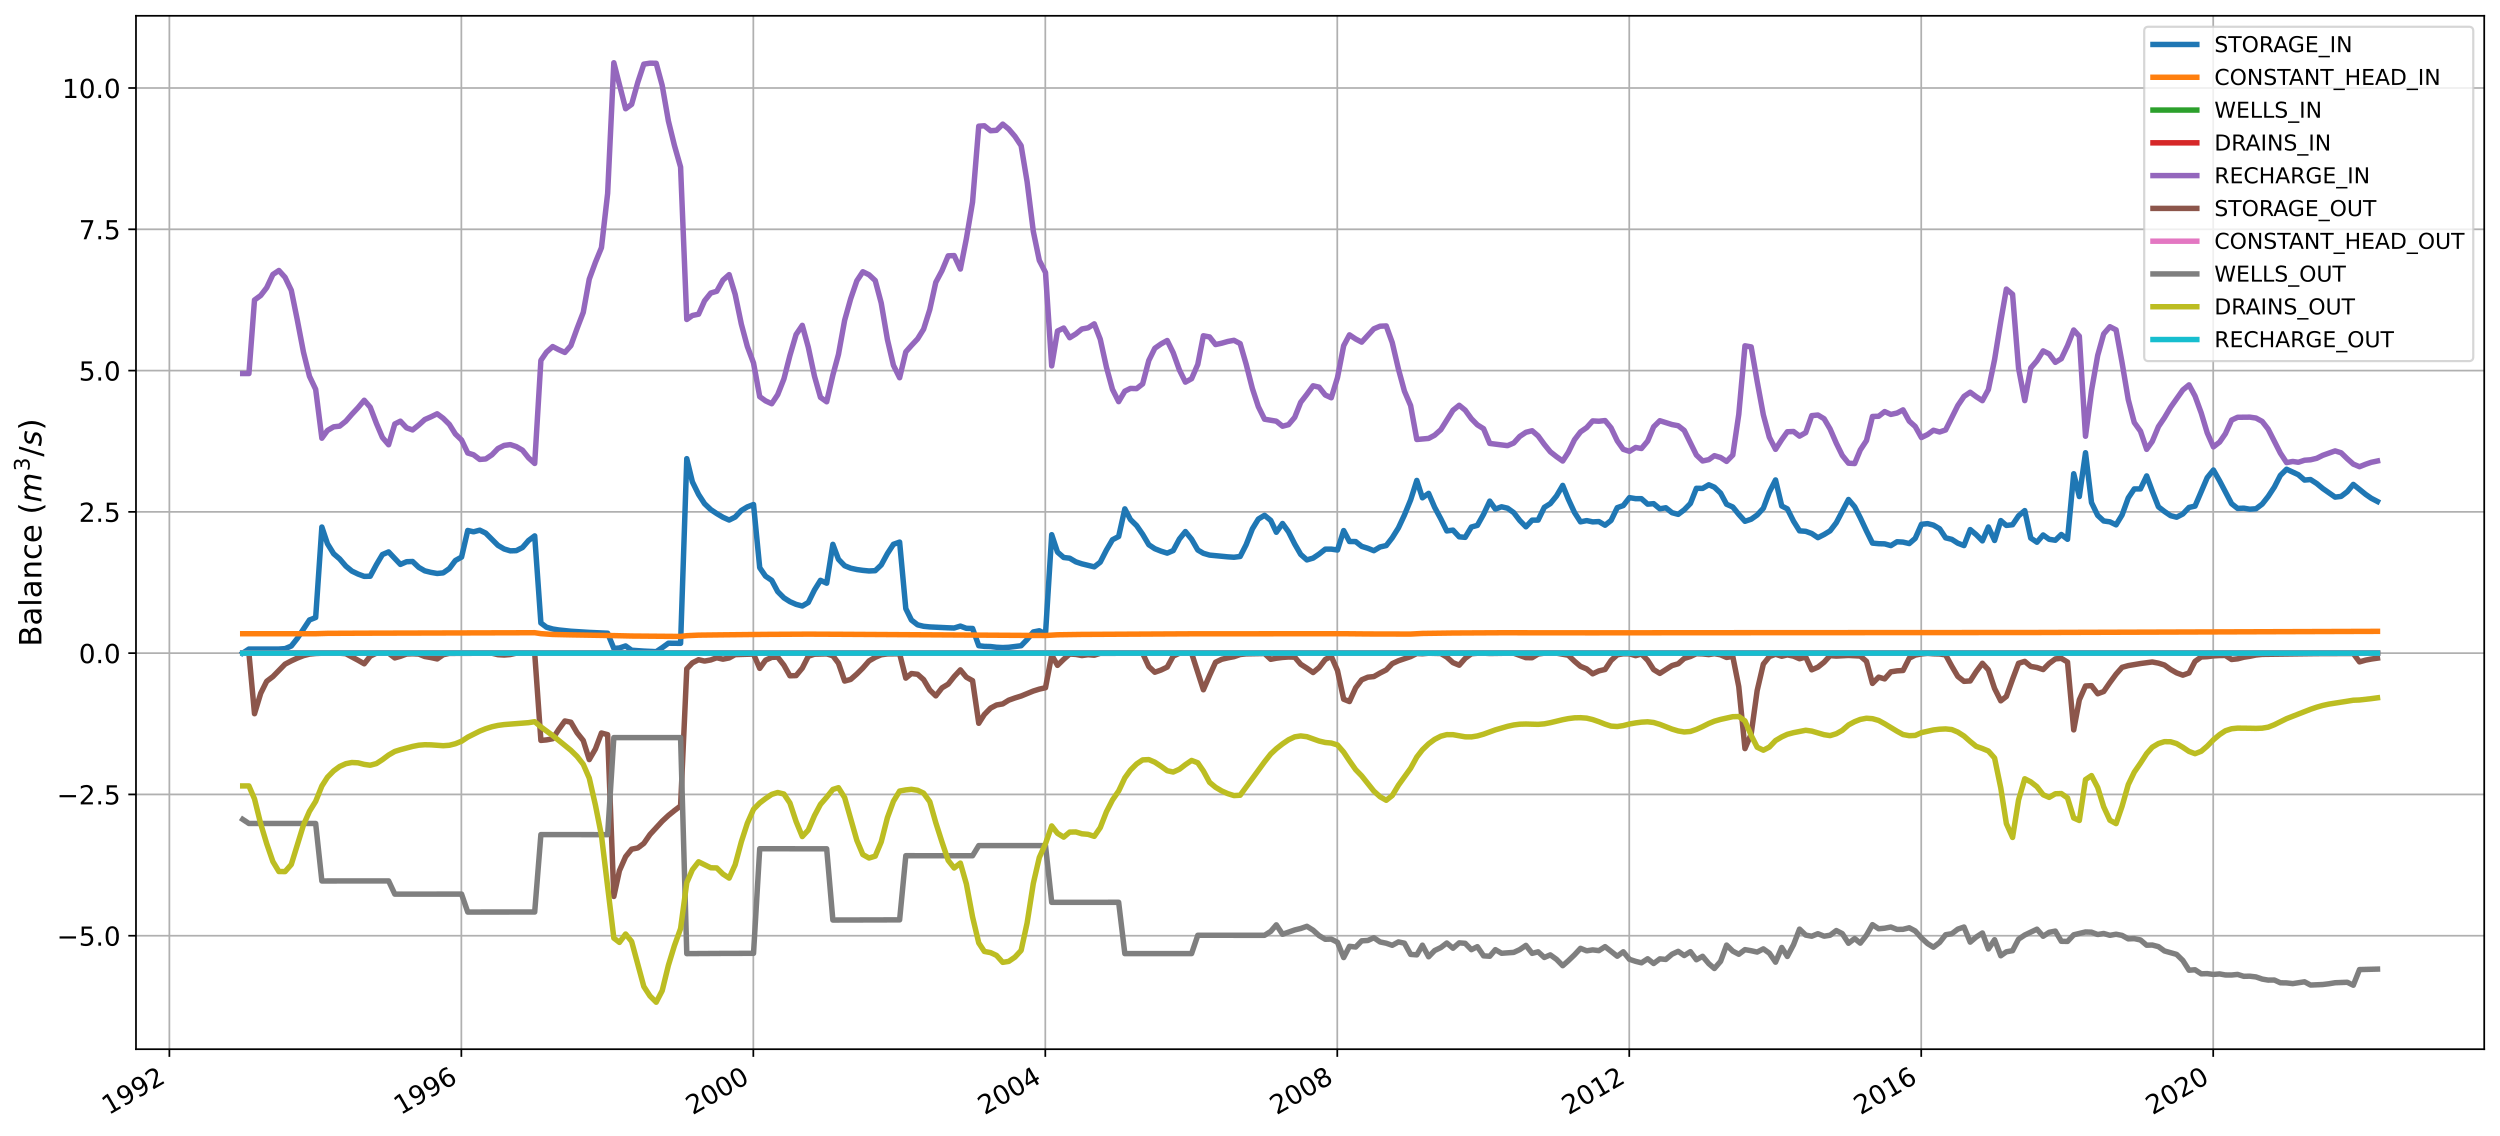 <?xml version="1.0" encoding="utf-8" standalone="no"?>
<!DOCTYPE svg PUBLIC "-//W3C//DTD SVG 1.1//EN"
  "http://www.w3.org/Graphics/SVG/1.1/DTD/svg11.dtd">
<!-- Created with matplotlib (https://matplotlib.org/) -->
<svg height="518.213pt" version="1.1" viewBox="0 0 1140.599 518.213" width="1140.599pt" xmlns="http://www.w3.org/2000/svg" xmlns:xlink="http://www.w3.org/1999/xlink">
 <defs>
  <style type="text/css">
*{stroke-linecap:butt;stroke-linejoin:round;}
  </style>
 </defs>
 <g id="figure_1">
  <g id="patch_1">
   <path d="M 0 518.213 
L 1140.599 518.213 
L 1140.599 0 
L 0 0 
z
" style="fill:#ffffff;"/>
  </g>
  <g id="axes_1">
   <g id="patch_2">
    <path d="M 62.039 478.685 
L 1133.399 478.685 
L 1133.399 7.2 
L 62.039 7.2 
z
" style="fill:#ffffff;"/>
   </g>
   <g id="matplotlib.axis_1">
    <g id="xtick_1">
     <g id="line2d_1">
      <path clip-path="url(#pe5bae9c13c)" d="M 77.275 478.685 
L 77.275 7.2 
" style="fill:none;stroke:#b0b0b0;stroke-linecap:square;stroke-width:0.8;"/>
     </g>
     <g id="line2d_2">
      <defs>
       <path d="M 0 0 
L 0 3.5 
" id="mad6048c164" style="stroke:#000000;stroke-width:0.8;"/>
      </defs>
      <g>
       <use style="stroke:#000000;stroke-width:0.8;" x="77.275" xlink:href="#mad6048c164" y="478.685"/>
      </g>
     </g>
     <g id="text_1">
      <!-- 1992 -->
      <defs>
       <path d="M 12.406 8.297 
L 28.516 8.297 
L 28.516 63.922 
L 10.984 60.406 
L 10.984 69.391 
L 28.422 72.906 
L 38.281 72.906 
L 38.281 8.297 
L 54.391 8.297 
L 54.391 0 
L 12.406 0 
z
" id="DejaVuSans-49"/>
       <path d="M 10.984 1.516 
L 10.984 10.5 
Q 14.703 8.734 18.5 7.812 
Q 22.312 6.891 25.984 6.891 
Q 35.75 6.891 40.891 13.453 
Q 46.047 20.016 46.781 33.406 
Q 43.953 29.203 39.594 26.953 
Q 35.25 24.703 29.984 24.703 
Q 19.047 24.703 12.672 31.312 
Q 6.297 37.938 6.297 49.422 
Q 6.297 60.641 12.938 67.422 
Q 19.578 74.219 30.609 74.219 
Q 43.266 74.219 49.922 64.516 
Q 56.594 54.828 56.594 36.375 
Q 56.594 19.141 48.406 8.859 
Q 40.234 -1.422 26.422 -1.422 
Q 22.703 -1.422 18.891 -0.688 
Q 15.094 0.047 10.984 1.516 
z
M 30.609 32.422 
Q 37.25 32.422 41.125 36.953 
Q 45.016 41.5 45.016 49.422 
Q 45.016 57.281 41.125 61.844 
Q 37.25 66.406 30.609 66.406 
Q 23.969 66.406 20.094 61.844 
Q 16.219 57.281 16.219 49.422 
Q 16.219 41.5 20.094 36.953 
Q 23.969 32.422 30.609 32.422 
z
" id="DejaVuSans-57"/>
       <path d="M 19.188 8.297 
L 53.609 8.297 
L 53.609 0 
L 7.328 0 
L 7.328 8.297 
Q 12.938 14.109 22.625 23.891 
Q 32.328 33.688 34.812 36.531 
Q 39.547 41.844 41.422 45.531 
Q 43.312 49.219 43.312 52.781 
Q 43.312 58.594 39.234 62.25 
Q 35.156 65.922 28.609 65.922 
Q 23.969 65.922 18.812 64.312 
Q 13.672 62.703 7.812 59.422 
L 7.812 69.391 
Q 13.766 71.781 18.938 73 
Q 24.125 74.219 28.422 74.219 
Q 39.75 74.219 46.484 68.547 
Q 53.219 62.891 53.219 53.422 
Q 53.219 48.922 51.531 44.891 
Q 49.859 40.875 45.406 35.406 
Q 44.188 33.984 37.641 27.219 
Q 31.109 20.453 19.188 8.297 
z
" id="DejaVuSans-50"/>
      </defs>
      <g transform="translate(49.579 508.851)rotate(-30)scale(0.12 -0.12)">
       <use xlink:href="#DejaVuSans-49"/>
       <use x="63.623" xlink:href="#DejaVuSans-57"/>
       <use x="127.246" xlink:href="#DejaVuSans-57"/>
       <use x="190.869" xlink:href="#DejaVuSans-50"/>
      </g>
     </g>
    </g>
    <g id="xtick_2">
     <g id="line2d_3">
      <path clip-path="url(#pe5bae9c13c)" d="M 210.486 478.685 
L 210.486 7.2 
" style="fill:none;stroke:#b0b0b0;stroke-linecap:square;stroke-width:0.8;"/>
     </g>
     <g id="line2d_4">
      <g>
       <use style="stroke:#000000;stroke-width:0.8;" x="210.486" xlink:href="#mad6048c164" y="478.685"/>
      </g>
     </g>
     <g id="text_2">
      <!-- 1996 -->
      <defs>
       <path d="M 33.016 40.375 
Q 26.375 40.375 22.484 35.828 
Q 18.609 31.297 18.609 23.391 
Q 18.609 15.531 22.484 10.953 
Q 26.375 6.391 33.016 6.391 
Q 39.656 6.391 43.531 10.953 
Q 47.406 15.531 47.406 23.391 
Q 47.406 31.297 43.531 35.828 
Q 39.656 40.375 33.016 40.375 
z
M 52.594 71.297 
L 52.594 62.312 
Q 48.875 64.062 45.094 64.984 
Q 41.312 65.922 37.594 65.922 
Q 27.828 65.922 22.672 59.328 
Q 17.531 52.734 16.797 39.406 
Q 19.672 43.656 24.016 45.922 
Q 28.375 48.188 33.594 48.188 
Q 44.578 48.188 50.953 41.516 
Q 57.328 34.859 57.328 23.391 
Q 57.328 12.156 50.688 5.359 
Q 44.047 -1.422 33.016 -1.422 
Q 20.359 -1.422 13.672 8.266 
Q 6.984 17.969 6.984 36.375 
Q 6.984 53.656 15.188 63.938 
Q 23.391 74.219 37.203 74.219 
Q 40.922 74.219 44.703 73.484 
Q 48.484 72.75 52.594 71.297 
z
" id="DejaVuSans-54"/>
      </defs>
      <g transform="translate(182.79 508.851)rotate(-30)scale(0.12 -0.12)">
       <use xlink:href="#DejaVuSans-49"/>
       <use x="63.623" xlink:href="#DejaVuSans-57"/>
       <use x="127.246" xlink:href="#DejaVuSans-57"/>
       <use x="190.869" xlink:href="#DejaVuSans-54"/>
      </g>
     </g>
    </g>
    <g id="xtick_3">
     <g id="line2d_5">
      <path clip-path="url(#pe5bae9c13c)" d="M 343.697 478.685 
L 343.697 7.2 
" style="fill:none;stroke:#b0b0b0;stroke-linecap:square;stroke-width:0.8;"/>
     </g>
     <g id="line2d_6">
      <g>
       <use style="stroke:#000000;stroke-width:0.8;" x="343.697" xlink:href="#mad6048c164" y="478.685"/>
      </g>
     </g>
     <g id="text_3">
      <!-- 2000 -->
      <defs>
       <path d="M 31.781 66.406 
Q 24.172 66.406 20.328 58.906 
Q 16.5 51.422 16.5 36.375 
Q 16.5 21.391 20.328 13.891 
Q 24.172 6.391 31.781 6.391 
Q 39.453 6.391 43.281 13.891 
Q 47.125 21.391 47.125 36.375 
Q 47.125 51.422 43.281 58.906 
Q 39.453 66.406 31.781 66.406 
z
M 31.781 74.219 
Q 44.047 74.219 50.516 64.516 
Q 56.984 54.828 56.984 36.375 
Q 56.984 17.969 50.516 8.266 
Q 44.047 -1.422 31.781 -1.422 
Q 19.531 -1.422 13.062 8.266 
Q 6.594 17.969 6.594 36.375 
Q 6.594 54.828 13.062 64.516 
Q 19.531 74.219 31.781 74.219 
z
" id="DejaVuSans-48"/>
      </defs>
      <g transform="translate(316.001 508.851)rotate(-30)scale(0.12 -0.12)">
       <use xlink:href="#DejaVuSans-50"/>
       <use x="63.623" xlink:href="#DejaVuSans-48"/>
       <use x="127.246" xlink:href="#DejaVuSans-48"/>
       <use x="190.869" xlink:href="#DejaVuSans-48"/>
      </g>
     </g>
    </g>
    <g id="xtick_4">
     <g id="line2d_7">
      <path clip-path="url(#pe5bae9c13c)" d="M 476.908 478.685 
L 476.908 7.2 
" style="fill:none;stroke:#b0b0b0;stroke-linecap:square;stroke-width:0.8;"/>
     </g>
     <g id="line2d_8">
      <g>
       <use style="stroke:#000000;stroke-width:0.8;" x="476.908" xlink:href="#mad6048c164" y="478.685"/>
      </g>
     </g>
     <g id="text_4">
      <!-- 2004 -->
      <defs>
       <path d="M 37.797 64.312 
L 12.891 25.391 
L 37.797 25.391 
z
M 35.203 72.906 
L 47.609 72.906 
L 47.609 25.391 
L 58.016 25.391 
L 58.016 17.188 
L 47.609 17.188 
L 47.609 0 
L 37.797 0 
L 37.797 17.188 
L 4.891 17.188 
L 4.891 26.703 
z
" id="DejaVuSans-52"/>
      </defs>
      <g transform="translate(449.212 508.851)rotate(-30)scale(0.12 -0.12)">
       <use xlink:href="#DejaVuSans-50"/>
       <use x="63.623" xlink:href="#DejaVuSans-48"/>
       <use x="127.246" xlink:href="#DejaVuSans-48"/>
       <use x="190.869" xlink:href="#DejaVuSans-52"/>
      </g>
     </g>
    </g>
    <g id="xtick_5">
     <g id="line2d_9">
      <path clip-path="url(#pe5bae9c13c)" d="M 610.12 478.685 
L 610.12 7.2 
" style="fill:none;stroke:#b0b0b0;stroke-linecap:square;stroke-width:0.8;"/>
     </g>
     <g id="line2d_10">
      <g>
       <use style="stroke:#000000;stroke-width:0.8;" x="610.12" xlink:href="#mad6048c164" y="478.685"/>
      </g>
     </g>
     <g id="text_5">
      <!-- 2008 -->
      <defs>
       <path d="M 31.781 34.625 
Q 24.75 34.625 20.719 30.859 
Q 16.703 27.094 16.703 20.516 
Q 16.703 13.922 20.719 10.156 
Q 24.75 6.391 31.781 6.391 
Q 38.812 6.391 42.859 10.172 
Q 46.922 13.969 46.922 20.516 
Q 46.922 27.094 42.891 30.859 
Q 38.875 34.625 31.781 34.625 
z
M 21.922 38.812 
Q 15.578 40.375 12.031 44.719 
Q 8.5 49.078 8.5 55.328 
Q 8.5 64.062 14.719 69.141 
Q 20.953 74.219 31.781 74.219 
Q 42.672 74.219 48.875 69.141 
Q 55.078 64.062 55.078 55.328 
Q 55.078 49.078 51.531 44.719 
Q 48 40.375 41.703 38.812 
Q 48.828 37.156 52.797 32.312 
Q 56.781 27.484 56.781 20.516 
Q 56.781 9.906 50.312 4.234 
Q 43.844 -1.422 31.781 -1.422 
Q 19.734 -1.422 13.25 4.234 
Q 6.781 9.906 6.781 20.516 
Q 6.781 27.484 10.781 32.312 
Q 14.797 37.156 21.922 38.812 
z
M 18.312 54.391 
Q 18.312 48.734 21.844 45.562 
Q 25.391 42.391 31.781 42.391 
Q 38.141 42.391 41.719 45.562 
Q 45.312 48.734 45.312 54.391 
Q 45.312 60.062 41.719 63.234 
Q 38.141 66.406 31.781 66.406 
Q 25.391 66.406 21.844 63.234 
Q 18.312 60.062 18.312 54.391 
z
" id="DejaVuSans-56"/>
      </defs>
      <g transform="translate(582.423 508.851)rotate(-30)scale(0.12 -0.12)">
       <use xlink:href="#DejaVuSans-50"/>
       <use x="63.623" xlink:href="#DejaVuSans-48"/>
       <use x="127.246" xlink:href="#DejaVuSans-48"/>
       <use x="190.869" xlink:href="#DejaVuSans-56"/>
      </g>
     </g>
    </g>
    <g id="xtick_6">
     <g id="line2d_11">
      <path clip-path="url(#pe5bae9c13c)" d="M 743.331 478.685 
L 743.331 7.2 
" style="fill:none;stroke:#b0b0b0;stroke-linecap:square;stroke-width:0.8;"/>
     </g>
     <g id="line2d_12">
      <g>
       <use style="stroke:#000000;stroke-width:0.8;" x="743.331" xlink:href="#mad6048c164" y="478.685"/>
      </g>
     </g>
     <g id="text_6">
      <!-- 2012 -->
      <g transform="translate(715.634 508.851)rotate(-30)scale(0.12 -0.12)">
       <use xlink:href="#DejaVuSans-50"/>
       <use x="63.623" xlink:href="#DejaVuSans-48"/>
       <use x="127.246" xlink:href="#DejaVuSans-49"/>
       <use x="190.869" xlink:href="#DejaVuSans-50"/>
      </g>
     </g>
    </g>
    <g id="xtick_7">
     <g id="line2d_13">
      <path clip-path="url(#pe5bae9c13c)" d="M 876.542 478.685 
L 876.542 7.2 
" style="fill:none;stroke:#b0b0b0;stroke-linecap:square;stroke-width:0.8;"/>
     </g>
     <g id="line2d_14">
      <g>
       <use style="stroke:#000000;stroke-width:0.8;" x="876.542" xlink:href="#mad6048c164" y="478.685"/>
      </g>
     </g>
     <g id="text_7">
      <!-- 2016 -->
      <g transform="translate(848.846 508.851)rotate(-30)scale(0.12 -0.12)">
       <use xlink:href="#DejaVuSans-50"/>
       <use x="63.623" xlink:href="#DejaVuSans-48"/>
       <use x="127.246" xlink:href="#DejaVuSans-49"/>
       <use x="190.869" xlink:href="#DejaVuSans-54"/>
      </g>
     </g>
    </g>
    <g id="xtick_8">
     <g id="line2d_15">
      <path clip-path="url(#pe5bae9c13c)" d="M 1009.753 478.685 
L 1009.753 7.2 
" style="fill:none;stroke:#b0b0b0;stroke-linecap:square;stroke-width:0.8;"/>
     </g>
     <g id="line2d_16">
      <g>
       <use style="stroke:#000000;stroke-width:0.8;" x="1009.753" xlink:href="#mad6048c164" y="478.685"/>
      </g>
     </g>
     <g id="text_8">
      <!-- 2020 -->
      <g transform="translate(982.057 508.851)rotate(-30)scale(0.12 -0.12)">
       <use xlink:href="#DejaVuSans-50"/>
       <use x="63.623" xlink:href="#DejaVuSans-48"/>
       <use x="127.246" xlink:href="#DejaVuSans-50"/>
       <use x="190.869" xlink:href="#DejaVuSans-48"/>
      </g>
     </g>
    </g>
   </g>
   <g id="matplotlib.axis_2">
    <g id="ytick_1">
     <g id="line2d_17">
      <path clip-path="url(#pe5bae9c13c)" d="M 62.039 426.91 
L 1133.399 426.91 
" style="fill:none;stroke:#b0b0b0;stroke-linecap:square;stroke-width:0.8;"/>
     </g>
     <g id="line2d_18">
      <defs>
       <path d="M 0 0 
L -3.5 0 
" id="mf6aff6ede6" style="stroke:#000000;stroke-width:0.8;"/>
      </defs>
      <g>
       <use style="stroke:#000000;stroke-width:0.8;" x="62.039" xlink:href="#mf6aff6ede6" y="426.91"/>
      </g>
     </g>
     <g id="text_9">
      <!-- −5.0 -->
      <defs>
       <path d="M 10.594 35.5 
L 73.188 35.5 
L 73.188 27.203 
L 10.594 27.203 
z
" id="DejaVuSans-8722"/>
       <path d="M 10.797 72.906 
L 49.516 72.906 
L 49.516 64.594 
L 19.828 64.594 
L 19.828 46.734 
Q 21.969 47.469 24.109 47.828 
Q 26.266 48.188 28.422 48.188 
Q 40.625 48.188 47.75 41.5 
Q 54.891 34.812 54.891 23.391 
Q 54.891 11.625 47.562 5.094 
Q 40.234 -1.422 26.906 -1.422 
Q 22.312 -1.422 17.547 -0.641 
Q 12.797 0.141 7.719 1.703 
L 7.719 11.625 
Q 12.109 9.234 16.797 8.062 
Q 21.484 6.891 26.703 6.891 
Q 35.156 6.891 40.078 11.328 
Q 45.016 15.766 45.016 23.391 
Q 45.016 31 40.078 35.438 
Q 35.156 39.891 26.703 39.891 
Q 22.75 39.891 18.812 39.016 
Q 14.891 38.141 10.797 36.281 
z
" id="DejaVuSans-53"/>
       <path d="M 10.688 12.406 
L 21 12.406 
L 21 0 
L 10.688 0 
z
" id="DejaVuSans-46"/>
      </defs>
      <g transform="translate(25.9 431.469)scale(0.12 -0.12)">
       <use xlink:href="#DejaVuSans-8722"/>
       <use x="83.789" xlink:href="#DejaVuSans-53"/>
       <use x="147.412" xlink:href="#DejaVuSans-46"/>
       <use x="179.199" xlink:href="#DejaVuSans-48"/>
      </g>
     </g>
    </g>
    <g id="ytick_2">
     <g id="line2d_19">
      <path clip-path="url(#pe5bae9c13c)" d="M 62.039 362.452 
L 1133.399 362.452 
" style="fill:none;stroke:#b0b0b0;stroke-linecap:square;stroke-width:0.8;"/>
     </g>
     <g id="line2d_20">
      <g>
       <use style="stroke:#000000;stroke-width:0.8;" x="62.039" xlink:href="#mf6aff6ede6" y="362.452"/>
      </g>
     </g>
     <g id="text_10">
      <!-- −2.5 -->
      <g transform="translate(25.9 367.011)scale(0.12 -0.12)">
       <use xlink:href="#DejaVuSans-8722"/>
       <use x="83.789" xlink:href="#DejaVuSans-50"/>
       <use x="147.412" xlink:href="#DejaVuSans-46"/>
       <use x="179.199" xlink:href="#DejaVuSans-53"/>
      </g>
     </g>
    </g>
    <g id="ytick_3">
     <g id="line2d_21">
      <path clip-path="url(#pe5bae9c13c)" d="M 62.039 297.993 
L 1133.399 297.993 
" style="fill:none;stroke:#b0b0b0;stroke-linecap:square;stroke-width:0.8;"/>
     </g>
     <g id="line2d_22">
      <g>
       <use style="stroke:#000000;stroke-width:0.8;" x="62.039" xlink:href="#mf6aff6ede6" y="297.993"/>
      </g>
     </g>
     <g id="text_11">
      <!-- 0.0 -->
      <g transform="translate(35.956 302.552)scale(0.12 -0.12)">
       <use xlink:href="#DejaVuSans-48"/>
       <use x="63.623" xlink:href="#DejaVuSans-46"/>
       <use x="95.41" xlink:href="#DejaVuSans-48"/>
      </g>
     </g>
    </g>
    <g id="ytick_4">
     <g id="line2d_23">
      <path clip-path="url(#pe5bae9c13c)" d="M 62.039 233.535 
L 1133.399 233.535 
" style="fill:none;stroke:#b0b0b0;stroke-linecap:square;stroke-width:0.8;"/>
     </g>
     <g id="line2d_24">
      <g>
       <use style="stroke:#000000;stroke-width:0.8;" x="62.039" xlink:href="#mf6aff6ede6" y="233.535"/>
      </g>
     </g>
     <g id="text_12">
      <!-- 2.5 -->
      <g transform="translate(35.956 238.094)scale(0.12 -0.12)">
       <use xlink:href="#DejaVuSans-50"/>
       <use x="63.623" xlink:href="#DejaVuSans-46"/>
       <use x="95.41" xlink:href="#DejaVuSans-53"/>
      </g>
     </g>
    </g>
    <g id="ytick_5">
     <g id="line2d_25">
      <path clip-path="url(#pe5bae9c13c)" d="M 62.039 169.076 
L 1133.399 169.076 
" style="fill:none;stroke:#b0b0b0;stroke-linecap:square;stroke-width:0.8;"/>
     </g>
     <g id="line2d_26">
      <g>
       <use style="stroke:#000000;stroke-width:0.8;" x="62.039" xlink:href="#mf6aff6ede6" y="169.076"/>
      </g>
     </g>
     <g id="text_13">
      <!-- 5.0 -->
      <g transform="translate(35.956 173.635)scale(0.12 -0.12)">
       <use xlink:href="#DejaVuSans-53"/>
       <use x="63.623" xlink:href="#DejaVuSans-46"/>
       <use x="95.41" xlink:href="#DejaVuSans-48"/>
      </g>
     </g>
    </g>
    <g id="ytick_6">
     <g id="line2d_27">
      <path clip-path="url(#pe5bae9c13c)" d="M 62.039 104.618 
L 1133.399 104.618 
" style="fill:none;stroke:#b0b0b0;stroke-linecap:square;stroke-width:0.8;"/>
     </g>
     <g id="line2d_28">
      <g>
       <use style="stroke:#000000;stroke-width:0.8;" x="62.039" xlink:href="#mf6aff6ede6" y="104.618"/>
      </g>
     </g>
     <g id="text_14">
      <!-- 7.5 -->
      <defs>
       <path d="M 8.203 72.906 
L 55.078 72.906 
L 55.078 68.703 
L 28.609 0 
L 18.312 0 
L 43.219 64.594 
L 8.203 64.594 
z
" id="DejaVuSans-55"/>
      </defs>
      <g transform="translate(35.956 109.177)scale(0.12 -0.12)">
       <use xlink:href="#DejaVuSans-55"/>
       <use x="63.623" xlink:href="#DejaVuSans-46"/>
       <use x="95.41" xlink:href="#DejaVuSans-53"/>
      </g>
     </g>
    </g>
    <g id="ytick_7">
     <g id="line2d_29">
      <path clip-path="url(#pe5bae9c13c)" d="M 62.039 40.159 
L 1133.399 40.159 
" style="fill:none;stroke:#b0b0b0;stroke-linecap:square;stroke-width:0.8;"/>
     </g>
     <g id="line2d_30">
      <g>
       <use style="stroke:#000000;stroke-width:0.8;" x="62.039" xlink:href="#mf6aff6ede6" y="40.159"/>
      </g>
     </g>
     <g id="text_15">
      <!-- 10.0 -->
      <g transform="translate(28.321 44.719)scale(0.12 -0.12)">
       <use xlink:href="#DejaVuSans-49"/>
       <use x="63.623" xlink:href="#DejaVuSans-48"/>
       <use x="127.246" xlink:href="#DejaVuSans-46"/>
       <use x="159.033" xlink:href="#DejaVuSans-48"/>
      </g>
     </g>
    </g>
    <g id="text_16">
     <!-- Balance ($m^3/s$) -->
     <defs>
      <path d="M 19.672 34.812 
L 19.672 8.109 
L 35.5 8.109 
Q 43.453 8.109 47.281 11.406 
Q 51.125 14.703 51.125 21.484 
Q 51.125 28.328 47.281 31.562 
Q 43.453 34.812 35.5 34.812 
z
M 19.672 64.797 
L 19.672 42.828 
L 34.281 42.828 
Q 41.5 42.828 45.031 45.531 
Q 48.578 48.25 48.578 53.812 
Q 48.578 59.328 45.031 62.062 
Q 41.5 64.797 34.281 64.797 
z
M 9.812 72.906 
L 35.016 72.906 
Q 46.297 72.906 52.391 68.219 
Q 58.5 63.531 58.5 54.891 
Q 58.5 48.188 55.375 44.234 
Q 52.25 40.281 46.188 39.312 
Q 53.469 37.75 57.5 32.781 
Q 61.531 27.828 61.531 20.406 
Q 61.531 10.641 54.891 5.312 
Q 48.25 0 35.984 0 
L 9.812 0 
z
" id="DejaVuSans-66"/>
      <path d="M 34.281 27.484 
Q 23.391 27.484 19.188 25 
Q 14.984 22.516 14.984 16.5 
Q 14.984 11.719 18.141 8.906 
Q 21.297 6.109 26.703 6.109 
Q 34.188 6.109 38.703 11.406 
Q 43.219 16.703 43.219 25.484 
L 43.219 27.484 
z
M 52.203 31.203 
L 52.203 0 
L 43.219 0 
L 43.219 8.297 
Q 40.141 3.328 35.547 0.953 
Q 30.953 -1.422 24.312 -1.422 
Q 15.922 -1.422 10.953 3.297 
Q 6 8.016 6 15.922 
Q 6 25.141 12.172 29.828 
Q 18.359 34.516 30.609 34.516 
L 43.219 34.516 
L 43.219 35.406 
Q 43.219 41.609 39.141 45 
Q 35.062 48.391 27.688 48.391 
Q 23 48.391 18.547 47.266 
Q 14.109 46.141 10.016 43.891 
L 10.016 52.203 
Q 14.938 54.109 19.578 55.047 
Q 24.219 56 28.609 56 
Q 40.484 56 46.344 49.844 
Q 52.203 43.703 52.203 31.203 
z
" id="DejaVuSans-97"/>
      <path d="M 9.422 75.984 
L 18.406 75.984 
L 18.406 0 
L 9.422 0 
z
" id="DejaVuSans-108"/>
      <path d="M 54.891 33.016 
L 54.891 0 
L 45.906 0 
L 45.906 32.719 
Q 45.906 40.484 42.875 44.328 
Q 39.844 48.188 33.797 48.188 
Q 26.516 48.188 22.312 43.547 
Q 18.109 38.922 18.109 30.906 
L 18.109 0 
L 9.078 0 
L 9.078 54.688 
L 18.109 54.688 
L 18.109 46.188 
Q 21.344 51.125 25.703 53.562 
Q 30.078 56 35.797 56 
Q 45.219 56 50.047 50.172 
Q 54.891 44.344 54.891 33.016 
z
" id="DejaVuSans-110"/>
      <path d="M 48.781 52.594 
L 48.781 44.188 
Q 44.969 46.297 41.141 47.344 
Q 37.312 48.391 33.406 48.391 
Q 24.656 48.391 19.812 42.844 
Q 14.984 37.312 14.984 27.297 
Q 14.984 17.281 19.812 11.734 
Q 24.656 6.203 33.406 6.203 
Q 37.312 6.203 41.141 7.25 
Q 44.969 8.297 48.781 10.406 
L 48.781 2.094 
Q 45.016 0.344 40.984 -0.531 
Q 36.969 -1.422 32.422 -1.422 
Q 20.062 -1.422 12.781 6.344 
Q 5.516 14.109 5.516 27.297 
Q 5.516 40.672 12.859 48.328 
Q 20.219 56 33.016 56 
Q 37.156 56 41.109 55.141 
Q 45.062 54.297 48.781 52.594 
z
" id="DejaVuSans-99"/>
      <path d="M 56.203 29.594 
L 56.203 25.203 
L 14.891 25.203 
Q 15.484 15.922 20.484 11.062 
Q 25.484 6.203 34.422 6.203 
Q 39.594 6.203 44.453 7.469 
Q 49.312 8.734 54.109 11.281 
L 54.109 2.781 
Q 49.266 0.734 44.188 -0.344 
Q 39.109 -1.422 33.891 -1.422 
Q 20.797 -1.422 13.156 6.188 
Q 5.516 13.812 5.516 26.812 
Q 5.516 40.234 12.766 48.109 
Q 20.016 56 32.328 56 
Q 43.359 56 49.781 48.891 
Q 56.203 41.797 56.203 29.594 
z
M 47.219 32.234 
Q 47.125 39.594 43.094 43.984 
Q 39.062 48.391 32.422 48.391 
Q 24.906 48.391 20.391 44.141 
Q 15.875 39.891 15.188 32.172 
z
" id="DejaVuSans-101"/>
      <path id="DejaVuSans-32"/>
      <path d="M 31 75.875 
Q 24.469 64.656 21.281 53.656 
Q 18.109 42.672 18.109 31.391 
Q 18.109 20.125 21.312 9.062 
Q 24.516 -2 31 -13.188 
L 23.188 -13.188 
Q 15.875 -1.703 12.234 9.375 
Q 8.594 20.453 8.594 31.391 
Q 8.594 42.281 12.203 53.312 
Q 15.828 64.359 23.188 75.875 
z
" id="DejaVuSans-40"/>
      <path d="M 89.797 33.016 
L 83.406 0 
L 74.422 0 
L 80.719 32.719 
Q 81.109 34.812 81.297 36.328 
Q 81.5 37.844 81.5 38.922 
Q 81.5 43.312 79.047 45.75 
Q 76.609 48.188 72.219 48.188 
Q 65.672 48.188 60.547 43.281 
Q 55.422 38.375 53.906 30.516 
L 47.906 0 
L 38.922 0 
L 45.312 32.719 
Q 45.703 34.516 45.891 36.047 
Q 46.094 37.594 46.094 38.812 
Q 46.094 43.266 43.656 45.719 
Q 41.219 48.188 36.922 48.188 
Q 30.281 48.188 25.141 43.281 
Q 20.016 38.375 18.5 30.516 
L 12.5 0 
L 3.516 0 
L 14.203 54.688 
L 23.188 54.688 
L 21.484 46.188 
Q 25.141 50.984 30.047 53.484 
Q 34.969 56 40.578 56 
Q 46.531 56 50.359 52.875 
Q 54.203 49.75 54.984 44.188 
Q 59.078 49.953 64.469 52.969 
Q 69.875 56 75.875 56 
Q 82.906 56 86.734 51.953 
Q 90.578 47.906 90.578 40.484 
Q 90.578 38.875 90.375 36.938 
Q 90.188 35.016 89.797 33.016 
z
" id="DejaVuSans-Oblique-109"/>
      <path d="M 40.578 39.312 
Q 47.656 37.797 51.625 33 
Q 55.609 28.219 55.609 21.188 
Q 55.609 10.406 48.188 4.484 
Q 40.766 -1.422 27.094 -1.422 
Q 22.516 -1.422 17.656 -0.516 
Q 12.797 0.391 7.625 2.203 
L 7.625 11.719 
Q 11.719 9.328 16.594 8.109 
Q 21.484 6.891 26.812 6.891 
Q 36.078 6.891 40.938 10.547 
Q 45.797 14.203 45.797 21.188 
Q 45.797 27.641 41.281 31.266 
Q 36.766 34.906 28.719 34.906 
L 20.219 34.906 
L 20.219 43.016 
L 29.109 43.016 
Q 36.375 43.016 40.234 45.922 
Q 44.094 48.828 44.094 54.297 
Q 44.094 59.906 40.109 62.906 
Q 36.141 65.922 28.719 65.922 
Q 24.656 65.922 20.016 65.031 
Q 15.375 64.156 9.812 62.312 
L 9.812 71.094 
Q 15.438 72.656 20.344 73.438 
Q 25.25 74.219 29.594 74.219 
Q 40.828 74.219 47.359 69.109 
Q 53.906 64.016 53.906 55.328 
Q 53.906 49.266 50.438 45.094 
Q 46.969 40.922 40.578 39.312 
z
" id="DejaVuSans-51"/>
      <path d="M 25.391 72.906 
L 33.688 72.906 
L 8.297 -9.281 
L 0 -9.281 
z
" id="DejaVuSans-47"/>
      <path d="M 50 53.078 
L 48.297 44.578 
Q 44.734 46.531 40.766 47.5 
Q 36.812 48.484 32.625 48.484 
Q 25.531 48.484 21.453 46.062 
Q 17.391 43.656 17.391 39.5 
Q 17.391 34.672 26.859 32.078 
Q 27.594 31.891 27.938 31.781 
L 30.812 30.906 
Q 39.797 28.422 42.797 25.688 
Q 45.797 22.953 45.797 18.219 
Q 45.797 9.516 38.891 4.047 
Q 31.984 -1.422 20.797 -1.422 
Q 16.453 -1.422 11.672 -0.578 
Q 6.891 0.25 1.125 2 
L 2.875 11.281 
Q 7.812 8.734 12.594 7.422 
Q 17.391 6.109 21.781 6.109 
Q 28.375 6.109 32.5 8.938 
Q 36.625 11.766 36.625 16.109 
Q 36.625 20.797 25.781 23.688 
L 24.859 23.922 
L 21.781 24.703 
Q 14.938 26.516 11.766 29.469 
Q 8.594 32.422 8.594 37.016 
Q 8.594 45.75 15.156 50.875 
Q 21.734 56 33.016 56 
Q 37.453 56 41.672 55.266 
Q 45.906 54.547 50 53.078 
z
" id="DejaVuSans-Oblique-115"/>
      <path d="M 8.016 75.875 
L 15.828 75.875 
Q 23.141 64.359 26.781 53.312 
Q 30.422 42.281 30.422 31.391 
Q 30.422 20.453 26.781 9.375 
Q 23.141 -1.703 15.828 -13.188 
L 8.016 -13.188 
Q 14.5 -2 17.703 9.062 
Q 20.906 20.125 20.906 31.391 
Q 20.906 42.672 17.703 53.656 
Q 14.5 64.656 8.016 75.875 
z
" id="DejaVuSans-41"/>
     </defs>
     <g transform="translate(18.988 295.022)rotate(-90)scale(0.14 -0.14)">
      <use transform="translate(0 0.766)" xlink:href="#DejaVuSans-66"/>
      <use transform="translate(68.604 0.766)" xlink:href="#DejaVuSans-97"/>
      <use transform="translate(129.883 0.766)" xlink:href="#DejaVuSans-108"/>
      <use transform="translate(157.666 0.766)" xlink:href="#DejaVuSans-97"/>
      <use transform="translate(218.945 0.766)" xlink:href="#DejaVuSans-110"/>
      <use transform="translate(282.324 0.766)" xlink:href="#DejaVuSans-99"/>
      <use transform="translate(337.305 0.766)" xlink:href="#DejaVuSans-101"/>
      <use transform="translate(398.828 0.766)" xlink:href="#DejaVuSans-32"/>
      <use transform="translate(430.615 0.766)" xlink:href="#DejaVuSans-40"/>
      <use transform="translate(469.629 0.766)" xlink:href="#DejaVuSans-Oblique-109"/>
      <use transform="translate(571.691 39.047)scale(0.7)" xlink:href="#DejaVuSans-51"/>
      <use transform="translate(618.961 0.766)" xlink:href="#DejaVuSans-47"/>
      <use transform="translate(652.653 0.766)" xlink:href="#DejaVuSans-Oblique-115"/>
      <use transform="translate(704.752 0.766)" xlink:href="#DejaVuSans-41"/>
     </g>
    </g>
   </g>
   <g id="line2d_31">
    <path clip-path="url(#pe5bae9c13c)" d="M 110.738 297.993 
L 113.564 296.121 
L 127.241 296.121 
L 130.067 295.93 
L 132.894 294.748 
L 135.629 291.289 
L 141.191 282.852 
L 144.018 281.734 
L 146.844 240.454 
L 149.397 248.057 
L 152.224 252.64 
L 154.959 254.985 
L 157.785 258.292 
L 160.521 260.543 
L 163.347 261.904 
L 166.174 262.961 
L 168.909 262.899 
L 171.736 257.62 
L 174.471 253.007 
L 177.298 251.801 
L 182.677 257.504 
L 185.504 256.281 
L 188.239 256.174 
L 191.065 258.862 
L 193.801 260.44 
L 196.627 261.136 
L 199.454 261.636 
L 202.189 261.37 
L 205.016 259.4 
L 207.751 255.728 
L 210.577 254.16 
L 213.404 242.026 
L 216.048 242.632 
L 218.875 241.886 
L 221.61 243.225 
L 227.172 248.803 
L 229.998 250.46 
L 232.825 251.318 
L 235.56 251.227 
L 238.387 249.793 
L 241.122 246.615 
L 243.949 244.492 
L 246.775 284.239 
L 249.328 286.154 
L 252.155 286.975 
L 254.89 287.41 
L 260.452 287.992 
L 268.84 288.525 
L 277.229 288.897 
L 280.055 295.842 
L 282.608 295.638 
L 285.435 294.699 
L 288.17 296.667 
L 293.732 297.052 
L 299.385 297.312 
L 302.12 295.506 
L 304.947 293.456 
L 310.509 293.515 
L 313.335 209.263 
L 315.888 219.825 
L 318.715 225.585 
L 321.45 229.813 
L 324.276 232.497 
L 327.012 234.317 
L 329.838 236.005 
L 332.665 237.266 
L 335.4 235.909 
L 338.227 232.912 
L 340.962 231.266 
L 343.789 230.179 
L 346.615 259.008 
L 349.259 262.863 
L 352.086 264.766 
L 354.821 269.911 
L 357.648 272.752 
L 360.383 274.496 
L 363.21 275.733 
L 366.036 276.483 
L 368.771 274.868 
L 371.598 269.163 
L 374.333 264.77 
L 377.16 266.075 
L 379.986 248.354 
L 382.539 255.168 
L 385.366 258.106 
L 388.101 259.22 
L 390.928 259.843 
L 393.663 260.225 
L 396.489 260.501 
L 399.316 260.364 
L 402.051 257.756 
L 404.878 252.556 
L 407.613 248.335 
L 410.44 247.324 
L 413.266 277.698 
L 415.819 282.883 
L 418.646 285.075 
L 421.381 285.742 
L 424.208 286.025 
L 432.596 286.429 
L 435.331 286.519 
L 438.158 285.647 
L 440.893 286.668 
L 443.72 286.731 
L 446.546 294.599 
L 449.099 294.898 
L 451.926 294.976 
L 454.661 295.306 
L 457.488 295.448 
L 460.223 295.316 
L 465.876 294.609 
L 468.611 291.772 
L 471.438 288.318 
L 474.173 287.78 
L 477 289.201 
L 479.826 243.948 
L 482.47 251.883 
L 485.297 254.347 
L 488.032 254.679 
L 490.859 256.339 
L 493.594 257.242 
L 499.247 258.626 
L 501.982 256.478 
L 504.809 250.934 
L 507.544 246.265 
L 510.371 244.776 
L 513.197 232.167 
L 515.75 237.037 
L 518.577 239.795 
L 521.312 243.755 
L 524.139 248.536 
L 526.874 250.34 
L 529.701 251.47 
L 532.527 252.361 
L 535.262 251.194 
L 538.089 245.916 
L 540.824 242.517 
L 543.651 246 
L 546.477 250.942 
L 549.03 252.434 
L 551.857 253.257 
L 560.154 254.053 
L 562.981 254.238 
L 565.807 253.885 
L 568.542 248.517 
L 571.369 241.319 
L 574.104 236.822 
L 576.931 235.103 
L 579.757 237.423 
L 582.31 242.838 
L 585.137 238.838 
L 587.872 242.632 
L 590.699 248.208 
L 593.434 252.938 
L 596.261 255.453 
L 599.087 254.626 
L 601.822 252.787 
L 604.649 250.55 
L 607.384 250.532 
L 610.211 250.941 
L 613.037 242.073 
L 615.681 247.067 
L 618.508 247.089 
L 621.243 249.261 
L 624.07 250.154 
L 626.805 251.249 
L 629.632 249.548 
L 632.458 248.904 
L 635.194 245.365 
L 638.02 240.838 
L 640.755 234.979 
L 643.582 228.095 
L 646.408 219.193 
L 648.961 227.123 
L 651.788 225.093 
L 654.523 231.431 
L 657.35 236.692 
L 660.085 242.228 
L 662.912 241.859 
L 665.738 244.919 
L 668.474 245.161 
L 671.3 240.451 
L 674.035 239.695 
L 676.862 234.637 
L 679.688 228.626 
L 682.241 232.262 
L 685.068 231.215 
L 687.803 231.853 
L 690.63 233.877 
L 693.365 237.46 
L 696.192 240.352 
L 699.018 237.312 
L 701.753 237.285 
L 704.58 231.468 
L 707.315 229.772 
L 710.142 226.272 
L 712.968 221.461 
L 715.521 227.722 
L 718.348 233.823 
L 721.083 238.093 
L 723.91 237.514 
L 726.645 238.105 
L 729.472 237.962 
L 732.298 239.626 
L 735.033 237.443 
L 737.86 231.612 
L 740.595 230.662 
L 743.422 227.04 
L 746.248 227.511 
L 748.893 227.526 
L 751.719 230.014 
L 754.454 229.79 
L 757.281 232.143 
L 760.016 231.655 
L 762.843 233.913 
L 765.669 234.667 
L 768.405 232.604 
L 771.231 229.696 
L 773.966 222.782 
L 776.793 222.828 
L 779.62 221.177 
L 782.173 222.275 
L 784.999 224.98 
L 787.734 230.058 
L 790.561 231.301 
L 793.296 234.675 
L 796.123 237.838 
L 798.949 236.888 
L 801.685 234.966 
L 804.511 231.88 
L 807.246 224.539 
L 810.073 218.973 
L 812.9 230.85 
L 815.452 232.159 
L 818.279 237.795 
L 821.014 242.195 
L 823.841 242.409 
L 826.576 243.41 
L 829.403 245.3 
L 832.229 243.862 
L 834.965 242.192 
L 837.791 238.482 
L 843.353 227.887 
L 846.179 231.208 
L 848.732 236.214 
L 851.559 242.254 
L 854.294 247.786 
L 857.121 248.056 
L 859.856 248.132 
L 862.683 248.925 
L 865.509 247.172 
L 868.245 247.334 
L 871.071 247.992 
L 873.806 245.622 
L 876.633 239.206 
L 879.459 238.896 
L 882.104 239.577 
L 884.93 241.229 
L 887.665 245.379 
L 890.492 246.078 
L 893.227 247.819 
L 896.054 248.913 
L 898.88 241.617 
L 901.616 243.916 
L 904.442 246.77 
L 907.178 240.437 
L 910.004 246.584 
L 912.831 237.522 
L 915.384 239.722 
L 918.21 239.397 
L 920.945 235.332 
L 923.772 232.96 
L 926.507 245.483 
L 929.334 247.391 
L 932.16 244.068 
L 934.896 246.042 
L 937.722 246.486 
L 940.458 243.852 
L 943.284 246.049 
L 946.111 216.143 
L 948.664 226.54 
L 951.49 206.556 
L 954.225 229.296 
L 957.052 235.145 
L 959.787 237.686 
L 962.614 238.081 
L 965.44 239.457 
L 968.176 234.937 
L 971.002 227.16 
L 973.738 223.067 
L 976.564 223.061 
L 979.391 217.135 
L 981.944 224.054 
L 984.77 231.238 
L 987.505 233.356 
L 990.332 235.269 
L 993.067 235.976 
L 995.894 234.504 
L 998.72 231.509 
L 1001.456 230.906 
L 1007.018 217.929 
L 1009.844 214.437 
L 1012.671 219.389 
L 1018.141 229.802 
L 1020.877 231.958 
L 1023.703 231.85 
L 1026.438 232.316 
L 1029.265 232.115 
L 1032.091 230.002 
L 1034.827 226.517 
L 1037.653 222.216 
L 1040.389 216.895 
L 1043.215 214.086 
L 1048.595 216.575 
L 1051.421 219.027 
L 1054.157 218.788 
L 1056.983 220.601 
L 1059.718 222.862 
L 1065.371 226.803 
L 1068.107 226.474 
L 1070.933 224.322 
L 1073.669 221.012 
L 1079.322 225.568 
L 1081.875 227.333 
L 1084.701 228.805 
L 1084.701 228.805 
" style="fill:none;stroke:#1f77b4;stroke-linecap:square;stroke-width:2.5;"/>
   </g>
   <g id="line2d_32">
    <path clip-path="url(#pe5bae9c13c)" d="M 110.738 289.132 
L 144.018 289.132 
L 149.397 288.961 
L 166.174 288.883 
L 238.387 288.688 
L 243.949 288.662 
L 246.775 289.098 
L 252.155 289.459 
L 260.452 289.655 
L 280.055 289.988 
L 288.17 290.179 
L 310.509 290.368 
L 313.335 290.022 
L 318.715 289.773 
L 329.838 289.639 
L 349.259 289.43 
L 368.771 289.317 
L 382.539 289.382 
L 477 289.948 
L 482.47 289.616 
L 493.594 289.447 
L 543.651 289.173 
L 613.037 289.125 
L 624.07 289.237 
L 643.582 289.286 
L 648.961 289 
L 662.912 288.803 
L 685.068 288.684 
L 726.645 288.724 
L 771.231 288.677 
L 926.507 288.585 
L 959.787 288.473 
L 1084.701 288.046 
L 1084.701 288.046 
" style="fill:none;stroke:#ff7f0e;stroke-linecap:square;stroke-width:2.5;"/>
   </g>
   <g id="line2d_33">
    <path clip-path="url(#pe5bae9c13c)" d="M 110.738 297.993 
L 1084.701 297.993 
L 1084.701 297.993 
" style="fill:none;stroke:#2ca02c;stroke-linecap:square;stroke-width:2.5;"/>
   </g>
   <g id="line2d_34">
    <path clip-path="url(#pe5bae9c13c)" d="M 110.738 297.993 
L 1084.701 297.993 
L 1084.701 297.993 
" style="fill:none;stroke:#d62728;stroke-linecap:square;stroke-width:2.5;"/>
   </g>
   <g id="line2d_35">
    <path clip-path="url(#pe5bae9c13c)" d="M 110.738 170.431 
L 113.564 170.431 
L 116.117 136.879 
L 118.944 134.811 
L 121.679 131.239 
L 124.505 125.224 
L 127.241 123.407 
L 130.067 126.54 
L 132.894 132.43 
L 135.629 145.932 
L 138.456 160.688 
L 141.191 171.668 
L 144.018 177.621 
L 146.844 199.923 
L 149.397 196.398 
L 152.224 194.738 
L 154.959 194.425 
L 157.785 192.169 
L 160.521 189.02 
L 163.347 185.997 
L 166.174 182.614 
L 168.909 185.778 
L 171.736 193.187 
L 174.471 199.594 
L 177.298 202.914 
L 180.124 193.427 
L 182.677 192.158 
L 185.504 195.197 
L 188.239 196.152 
L 191.065 193.881 
L 193.801 191.406 
L 196.627 190.168 
L 199.454 188.79 
L 202.189 190.826 
L 205.016 193.63 
L 207.751 198.016 
L 210.577 200.742 
L 213.404 206.671 
L 216.048 207.486 
L 218.875 209.616 
L 221.61 209.397 
L 224.437 207.501 
L 227.172 204.651 
L 229.998 203.225 
L 232.825 202.849 
L 235.56 203.758 
L 238.387 205.402 
L 241.122 208.864 
L 243.949 211.441 
L 246.775 164.415 
L 249.328 160.671 
L 252.155 158.118 
L 254.89 159.528 
L 257.717 160.796 
L 260.452 157.695 
L 263.278 149.879 
L 266.105 142.516 
L 268.84 127.354 
L 271.667 119.647 
L 274.402 113.005 
L 277.229 88.256 
L 280.055 28.631 
L 285.435 49.621 
L 288.17 47.616 
L 290.997 37.528 
L 293.732 29.258 
L 296.558 28.819 
L 299.385 28.882 
L 302.12 38.969 
L 304.947 55.197 
L 307.682 66.288 
L 310.509 76.219 
L 313.335 145.756 
L 315.888 143.939 
L 318.715 143.344 
L 321.45 137.235 
L 324.276 133.695 
L 327.012 132.88 
L 329.838 127.805 
L 332.665 125.299 
L 335.4 134.259 
L 338.227 147.886 
L 340.962 158.068 
L 343.789 165.618 
L 346.615 180.975 
L 349.259 182.886 
L 352.086 184.202 
L 354.821 180.051 
L 357.648 172.877 
L 360.383 162.225 
L 363.21 152.607 
L 366.036 148.441 
L 368.771 158.403 
L 371.598 171.655 
L 374.333 181.288 
L 377.16 183.309 
L 379.986 171.117 
L 382.539 161.703 
L 385.366 146.102 
L 388.101 136.328 
L 390.928 128.12 
L 393.663 123.984 
L 396.489 125.363 
L 399.316 127.994 
L 402.051 138.27 
L 404.878 154.936 
L 407.613 166.653 
L 410.44 172.339 
L 413.266 160.528 
L 415.819 157.63 
L 418.646 154.607 
L 421.381 150.189 
L 424.208 141.23 
L 426.943 128.824 
L 429.769 123.498 
L 432.596 116.731 
L 435.331 116.606 
L 438.158 122.746 
L 440.893 108.899 
L 443.72 92.17 
L 446.546 57.571 
L 449.099 57.383 
L 451.926 59.639 
L 454.661 59.451 
L 457.488 56.632 
L 460.223 58.887 
L 463.049 62.208 
L 465.876 66.469 
L 468.611 82.947 
L 471.438 105.597 
L 474.173 118.818 
L 477 124.332 
L 479.826 166.928 
L 482.47 151.044 
L 485.297 149.666 
L 488.032 154.083 
L 490.859 152.329 
L 493.594 150.104 
L 496.421 149.572 
L 499.247 147.755 
L 501.982 154.772 
L 504.809 167.586 
L 507.544 177.626 
L 510.371 183.25 
L 513.197 178.463 
L 515.75 177.209 
L 518.577 177.303 
L 521.312 175.157 
L 524.139 164.443 
L 526.874 158.898 
L 529.701 156.924 
L 532.527 155.358 
L 535.262 160.934 
L 538.089 168.798 
L 540.824 174.343 
L 543.651 172.776 
L 546.477 166.257 
L 549.03 153.193 
L 551.857 153.725 
L 554.592 157.203 
L 557.419 156.576 
L 560.154 155.793 
L 562.981 155.26 
L 565.807 156.764 
L 568.542 166.163 
L 571.369 177.221 
L 574.104 185.539 
L 576.931 191.256 
L 582.31 192.163 
L 585.137 194.458 
L 587.872 193.745 
L 590.699 190.409 
L 593.434 183.548 
L 596.261 179.882 
L 599.087 176.013 
L 601.822 176.64 
L 604.649 180.227 
L 607.384 181.48 
L 610.211 172.285 
L 613.037 157.725 
L 615.681 152.775 
L 618.508 154.655 
L 621.243 156.096 
L 626.805 150.018 
L 629.632 148.828 
L 632.458 148.702 
L 635.194 156.315 
L 638.02 168.408 
L 640.755 178.448 
L 643.582 185.059 
L 646.408 200.51 
L 651.788 200.025 
L 654.523 198.568 
L 657.35 196.046 
L 662.912 187.18 
L 665.738 184.909 
L 668.474 187.133 
L 671.3 191.034 
L 674.035 193.837 
L 676.862 195.592 
L 679.688 202.304 
L 685.068 202.993 
L 687.803 203.322 
L 690.63 202.116 
L 693.365 199.108 
L 696.192 197.229 
L 699.018 196.524 
L 701.753 198.889 
L 704.58 202.758 
L 707.315 206.126 
L 710.142 208.35 
L 712.968 210.337 
L 715.521 206.397 
L 718.348 200.633 
L 721.083 197.046 
L 723.91 195.088 
L 726.645 192.033 
L 729.472 192.19 
L 732.298 191.877 
L 735.033 195.197 
L 737.86 201.134 
L 740.595 205.003 
L 743.422 205.912 
L 746.248 204.151 
L 748.893 204.621 
L 751.719 201.238 
L 754.454 194.737 
L 757.281 191.949 
L 762.843 193.704 
L 765.669 194.236 
L 768.405 196.366 
L 773.966 207.613 
L 776.793 210.307 
L 779.62 209.712 
L 782.173 207.895 
L 784.999 208.741 
L 787.734 210.511 
L 790.561 207.613 
L 793.296 189.067 
L 796.123 157.77 
L 798.949 158.271 
L 801.685 173.998 
L 804.511 189.286 
L 807.246 199.499 
L 810.073 204.997 
L 812.9 200.58 
L 815.452 196.993 
L 818.279 196.868 
L 821.014 198.982 
L 823.841 197.385 
L 826.576 189.631 
L 829.403 189.349 
L 832.229 191.041 
L 834.965 195.724 
L 837.791 202.225 
L 840.526 207.786 
L 843.353 211.326 
L 846.179 211.482 
L 848.732 205.295 
L 851.559 201.003 
L 854.294 190.007 
L 857.121 189.913 
L 859.856 187.783 
L 862.683 189.067 
L 865.509 188.44 
L 868.245 186.999 
L 871.071 192.137 
L 873.806 194.581 
L 876.633 199.625 
L 879.459 198.23 
L 882.104 196.304 
L 884.93 197.087 
L 887.665 196.163 
L 893.227 185.026 
L 896.054 180.859 
L 898.88 178.948 
L 901.616 180.984 
L 904.442 182.801 
L 907.178 177.726 
L 910.004 164.098 
L 912.831 146.555 
L 915.384 131.893 
L 918.21 134.274 
L 920.945 167.983 
L 923.772 182.77 
L 926.507 167.889 
L 929.334 164.6 
L 932.16 160.088 
L 934.896 161.467 
L 937.722 165.32 
L 940.458 163.66 
L 943.284 157.708 
L 946.111 150.565 
L 948.664 153.384 
L 951.49 199.029 
L 954.225 178.196 
L 957.052 162.156 
L 959.787 152.319 
L 962.614 149.061 
L 965.44 150.502 
L 968.176 165.508 
L 971.002 182.363 
L 973.738 192.764 
L 976.564 196.711 
L 979.391 205.013 
L 981.944 201.41 
L 984.77 194.643 
L 987.505 190.571 
L 990.332 185.809 
L 995.894 177.914 
L 998.72 175.596 
L 1001.456 180.671 
L 1004.282 188.409 
L 1007.018 197.479 
L 1009.844 203.885 
L 1012.671 201.708 
L 1015.315 197.87 
L 1018.141 191.667 
L 1020.877 190.383 
L 1026.438 190.32 
L 1029.265 190.727 
L 1032.091 192.262 
L 1034.827 195.787 
L 1040.389 206.736 
L 1043.215 211.044 
L 1046.042 210.542 
L 1048.595 210.903 
L 1051.421 209.979 
L 1054.157 209.775 
L 1056.983 209.101 
L 1059.718 207.739 
L 1065.371 205.718 
L 1068.107 206.579 
L 1070.933 209.321 
L 1073.669 211.749 
L 1076.495 212.931 
L 1079.322 211.796 
L 1081.875 210.918 
L 1084.701 210.323 
L 1084.701 210.323 
" style="fill:none;stroke:#9467bd;stroke-linecap:square;stroke-width:2.5;"/>
   </g>
   <g id="line2d_36">
    <path clip-path="url(#pe5bae9c13c)" d="M 110.738 297.993 
L 113.564 297.993 
L 116.117 325.623 
L 118.944 316.318 
L 121.679 310.834 
L 124.505 308.687 
L 130.067 303.003 
L 132.894 301.524 
L 135.629 300.255 
L 138.456 299.142 
L 141.191 298.441 
L 144.018 298.158 
L 146.844 298.024 
L 154.959 298.004 
L 157.785 298.246 
L 163.347 301.228 
L 166.174 302.847 
L 168.909 299.366 
L 171.736 297.999 
L 177.298 297.994 
L 180.124 300.168 
L 182.677 299.447 
L 185.504 298.38 
L 188.239 298.275 
L 191.065 298.416 
L 193.801 299.523 
L 196.627 300.012 
L 199.454 300.636 
L 202.189 298.731 
L 205.016 298.101 
L 224.437 298.02 
L 227.172 298.694 
L 229.998 298.86 
L 232.825 298.628 
L 235.56 297.993 
L 243.949 297.993 
L 246.775 337.802 
L 249.328 337.579 
L 252.155 337.04 
L 254.89 332.825 
L 257.717 328.937 
L 260.452 329.502 
L 263.278 334.309 
L 266.105 337.859 
L 268.84 346.553 
L 271.667 341.685 
L 274.402 334.423 
L 277.229 335.18 
L 280.055 408.99 
L 282.608 397.242 
L 285.435 390.843 
L 288.17 387.437 
L 290.997 386.857 
L 293.732 384.799 
L 296.558 380.718 
L 302.12 374.663 
L 304.947 372.038 
L 307.682 369.828 
L 310.509 367.689 
L 313.335 305.135 
L 315.888 302.427 
L 318.715 300.986 
L 321.45 301.605 
L 324.276 301.089 
L 327.012 300.093 
L 329.838 300.749 
L 332.665 300.177 
L 335.4 298.671 
L 343.789 298.41 
L 346.615 304.937 
L 349.259 301.207 
L 352.086 299.924 
L 354.821 299.804 
L 357.648 303.46 
L 360.383 308.312 
L 363.21 308.235 
L 366.036 304.804 
L 368.771 299.425 
L 371.598 298.473 
L 377.16 298.328 
L 379.986 299.188 
L 382.539 302.582 
L 385.366 310.726 
L 388.101 309.982 
L 390.928 307.499 
L 393.663 304.769 
L 396.489 301.532 
L 399.316 299.895 
L 402.051 298.746 
L 404.878 298.338 
L 410.44 298.269 
L 413.266 309.382 
L 415.819 307.294 
L 418.646 307.639 
L 421.381 310.061 
L 424.208 314.822 
L 426.943 317.481 
L 429.769 313.834 
L 432.596 312.124 
L 435.331 308.67 
L 438.158 305.624 
L 440.893 308.967 
L 443.72 310.542 
L 446.546 329.989 
L 449.099 325.976 
L 451.926 323.082 
L 454.661 321.643 
L 457.488 321.146 
L 460.223 319.449 
L 463.049 318.435 
L 465.876 317.553 
L 471.438 315.272 
L 474.173 314.412 
L 477 313.763 
L 479.826 298.851 
L 482.47 303.557 
L 485.297 300.797 
L 488.032 298.389 
L 490.859 298.579 
L 493.594 299.097 
L 496.421 298.701 
L 499.247 298.943 
L 501.982 298.069 
L 521.312 298.042 
L 524.139 304.128 
L 526.874 306.703 
L 529.701 305.705 
L 532.527 304.348 
L 535.262 299.348 
L 538.089 298.038 
L 543.651 298 
L 549.03 314.699 
L 551.857 308.163 
L 554.592 302.142 
L 557.419 300.789 
L 560.154 300.152 
L 562.981 299.611 
L 565.807 298.621 
L 568.542 298.322 
L 576.931 298.158 
L 579.757 300.804 
L 582.31 300.309 
L 585.137 299.957 
L 587.872 299.755 
L 590.699 299.82 
L 593.434 303.053 
L 596.261 304.855 
L 599.087 306.832 
L 601.822 304.55 
L 604.649 300.87 
L 607.384 299.471 
L 610.211 305.931 
L 613.037 319.012 
L 615.681 320.07 
L 618.508 313.79 
L 621.243 310.161 
L 624.07 308.958 
L 626.805 308.675 
L 629.632 307.065 
L 632.458 305.638 
L 635.194 302.771 
L 638.02 301.467 
L 643.582 299.573 
L 646.408 298.149 
L 648.961 298.274 
L 651.788 298.025 
L 657.35 298.161 
L 660.085 299.783 
L 662.912 302.315 
L 665.738 303.49 
L 668.474 300.362 
L 671.3 298.27 
L 674.035 298.043 
L 676.862 297.998 
L 679.688 298.147 
L 687.803 298.021 
L 690.63 298.024 
L 696.192 300.064 
L 699.018 300.069 
L 701.753 298.401 
L 704.58 298 
L 710.142 297.994 
L 715.521 298.949 
L 718.348 301.672 
L 721.083 304.003 
L 723.91 305.191 
L 726.645 307.423 
L 729.472 306.094 
L 732.298 305.433 
L 735.033 301.32 
L 737.86 298.752 
L 740.595 298.275 
L 743.422 298.279 
L 746.248 299.145 
L 748.893 298.349 
L 751.719 301.247 
L 754.454 305.506 
L 757.281 307.228 
L 762.843 303.66 
L 765.669 302.833 
L 768.405 300.409 
L 771.231 299.53 
L 773.966 298.236 
L 776.793 298.345 
L 779.62 298.65 
L 782.173 298.229 
L 784.999 298.754 
L 787.734 299.953 
L 790.561 299.475 
L 793.296 313.28 
L 796.123 341.539 
L 798.949 334.911 
L 801.685 315.072 
L 804.511 302.968 
L 807.246 299.568 
L 810.073 298.499 
L 812.9 299.417 
L 815.452 298.782 
L 818.279 299.362 
L 821.014 300.552 
L 823.841 299.74 
L 826.576 305.606 
L 829.403 304.378 
L 832.229 302.112 
L 834.965 299.116 
L 837.791 299.332 
L 843.353 299.035 
L 848.732 299.312 
L 851.559 301.722 
L 854.294 311.802 
L 857.121 308.94 
L 859.856 309.746 
L 862.683 306.507 
L 865.509 306.075 
L 868.245 305.903 
L 871.071 300.302 
L 873.806 298.884 
L 876.633 298.351 
L 879.459 298.084 
L 882.104 298.294 
L 884.93 298.373 
L 887.665 298.794 
L 890.492 303.953 
L 893.227 308.602 
L 896.054 310.848 
L 898.88 310.682 
L 901.616 306.433 
L 904.442 302.619 
L 907.178 305.619 
L 910.004 314.108 
L 912.831 319.745 
L 915.384 317.755 
L 918.21 309.891 
L 920.945 302.619 
L 923.772 301.748 
L 926.507 304.037 
L 929.334 304.538 
L 932.16 305.477 
L 934.896 302.704 
L 937.722 300.62 
L 940.458 300.362 
L 943.284 302.065 
L 946.111 333.003 
L 948.664 319.323 
L 951.49 312.98 
L 954.225 312.819 
L 957.052 316.527 
L 959.787 315.497 
L 962.614 311.41 
L 965.44 307.557 
L 968.176 304.469 
L 971.002 303.678 
L 976.564 302.735 
L 981.944 302.021 
L 984.77 302.555 
L 987.505 303.407 
L 990.332 305.434 
L 993.067 306.996 
L 995.894 308.033 
L 998.72 307.021 
L 1001.456 301.746 
L 1004.282 299.753 
L 1007.018 299.606 
L 1009.844 299.24 
L 1012.671 299.083 
L 1015.315 299.048 
L 1018.141 300.886 
L 1020.877 300.588 
L 1023.703 299.854 
L 1026.438 299.437 
L 1029.265 298.844 
L 1032.091 298.561 
L 1056.983 298.215 
L 1073.669 298.154 
L 1076.495 301.97 
L 1079.322 301.167 
L 1081.875 300.679 
L 1084.701 300.273 
L 1084.701 300.273 
" style="fill:none;stroke:#8c564b;stroke-linecap:square;stroke-width:2.5;"/>
   </g>
   <g id="line2d_37">
    <path clip-path="url(#pe5bae9c13c)" d="M 110.738 297.993 
L 1084.701 297.993 
L 1084.701 297.993 
" style="fill:none;stroke:#e377c2;stroke-linecap:square;stroke-width:2.5;"/>
   </g>
   <g id="line2d_38">
    <path clip-path="url(#pe5bae9c13c)" d="M 110.738 373.834 
L 113.564 375.706 
L 144.018 375.706 
L 146.844 401.936 
L 177.298 401.906 
L 180.124 407.931 
L 210.577 407.923 
L 213.404 416.11 
L 243.949 416.099 
L 246.775 380.776 
L 277.229 380.799 
L 280.055 336.519 
L 310.509 336.519 
L 313.335 435.086 
L 329.838 434.986 
L 343.789 434.947 
L 346.615 387.214 
L 363.21 387.244 
L 377.16 387.244 
L 379.986 419.762 
L 410.44 419.676 
L 413.266 390.404 
L 443.72 390.424 
L 446.546 385.79 
L 477 385.79 
L 479.826 411.687 
L 510.371 411.663 
L 513.197 435.082 
L 543.651 435.062 
L 546.477 426.718 
L 576.931 426.719 
L 579.757 424.934 
L 582.31 421.951 
L 585.137 426.244 
L 590.699 424.28 
L 593.434 423.609 
L 596.261 422.618 
L 599.087 424.388 
L 601.822 426.862 
L 604.649 428.536 
L 607.384 428.451 
L 610.211 429.911 
L 613.037 436.877 
L 615.681 431.751 
L 618.508 432.075 
L 621.243 429.252 
L 624.07 429.082 
L 626.805 427.836 
L 629.632 429.757 
L 632.458 430.336 
L 635.194 431.282 
L 638.02 429.74 
L 640.755 430.317 
L 643.582 435.432 
L 646.408 435.641 
L 648.961 431.231 
L 651.788 436.518 
L 654.523 433.68 
L 657.35 432.318 
L 660.085 430.24 
L 662.912 432.619 
L 665.738 430.165 
L 668.474 430.385 
L 671.3 433.276 
L 674.035 431.915 
L 676.862 436.095 
L 679.688 436.281 
L 682.241 433.27 
L 685.068 434.92 
L 690.63 434.514 
L 693.365 433.253 
L 696.192 431.323 
L 699.018 434.962 
L 701.753 434.247 
L 704.58 436.835 
L 707.315 435.654 
L 710.142 437.688 
L 712.968 440.581 
L 715.521 438.339 
L 718.348 435.62 
L 721.083 432.666 
L 723.91 433.802 
L 726.645 433.375 
L 729.472 433.713 
L 732.298 431.899 
L 737.86 436.26 
L 740.595 434.235 
L 743.422 437.678 
L 746.248 438.608 
L 748.893 439.273 
L 751.719 437.429 
L 754.454 439.588 
L 757.281 437.462 
L 760.016 437.732 
L 762.843 435.347 
L 765.669 434.044 
L 768.405 435.947 
L 771.231 434.185 
L 773.966 437.87 
L 776.793 436.305 
L 779.62 439.671 
L 782.173 441.862 
L 784.999 438.602 
L 787.734 431.191 
L 790.561 433.932 
L 793.296 435.369 
L 796.123 433.256 
L 798.949 433.76 
L 801.685 434.371 
L 804.511 432.91 
L 807.246 434.865 
L 810.073 438.985 
L 812.9 432.277 
L 815.452 436.365 
L 818.279 431.027 
L 821.014 423.909 
L 823.841 426.627 
L 826.576 427.139 
L 829.403 425.99 
L 832.229 427.124 
L 834.965 426.687 
L 837.791 424.551 
L 840.526 425.953 
L 843.353 430.351 
L 846.179 428.199 
L 848.732 430.295 
L 851.559 426.684 
L 854.294 421.866 
L 857.121 423.737 
L 859.856 423.487 
L 862.683 422.937 
L 865.509 424.037 
L 868.245 423.989 
L 871.071 423.282 
L 873.806 424.741 
L 876.633 427.921 
L 879.459 430.516 
L 882.104 432.151 
L 884.93 429.982 
L 887.665 426.459 
L 890.492 426.002 
L 893.227 423.921 
L 896.054 422.944 
L 898.88 429.835 
L 901.616 427.522 
L 904.442 425.67 
L 907.178 432.955 
L 910.004 428.738 
L 912.831 436.06 
L 915.384 434.242 
L 918.21 433.733 
L 920.945 428.474 
L 923.772 426.587 
L 929.334 423.933 
L 932.16 427.15 
L 934.896 425.363 
L 937.722 424.799 
L 940.458 429.451 
L 943.284 429.51 
L 946.111 426.492 
L 951.49 425.195 
L 954.225 425.294 
L 957.052 426.36 
L 959.787 425.887 
L 962.614 426.731 
L 965.44 426.233 
L 968.176 426.764 
L 971.002 428.347 
L 973.738 428.234 
L 976.564 428.851 
L 979.391 431.248 
L 981.944 431.158 
L 984.77 431.893 
L 987.505 433.86 
L 993.067 435.432 
L 995.894 438.208 
L 998.72 442.654 
L 1001.456 442.44 
L 1004.282 444.291 
L 1007.018 444.204 
L 1009.844 444.572 
L 1012.671 444.341 
L 1015.315 444.816 
L 1018.141 444.838 
L 1020.877 444.563 
L 1023.703 445.432 
L 1026.438 445.375 
L 1029.265 445.712 
L 1032.091 446.69 
L 1034.827 447.163 
L 1037.653 447.127 
L 1040.389 448.387 
L 1043.215 448.441 
L 1046.042 448.756 
L 1051.421 447.938 
L 1054.157 449.418 
L 1059.718 449.173 
L 1062.545 448.83 
L 1065.371 448.362 
L 1070.933 448.15 
L 1073.669 449.496 
L 1076.495 442.362 
L 1084.701 442.143 
L 1084.701 442.143 
" style="fill:none;stroke:#7f7f7f;stroke-linecap:square;stroke-width:2.5;"/>
   </g>
   <g id="line2d_39">
    <path clip-path="url(#pe5bae9c13c)" d="M 110.738 358.576 
L 113.564 358.576 
L 116.117 364.499 
L 118.944 375.872 
L 121.679 384.927 
L 124.505 393.089 
L 127.241 397.628 
L 130.067 397.648 
L 132.894 394.419 
L 138.456 376.385 
L 141.191 370.16 
L 144.018 365.608 
L 146.844 358.608 
L 149.397 354.593 
L 152.224 351.708 
L 154.959 349.701 
L 157.785 348.426 
L 160.521 347.889 
L 163.347 348.027 
L 166.174 348.742 
L 168.909 349.126 
L 171.736 348.368 
L 174.471 346.583 
L 177.298 344.472 
L 180.124 342.838 
L 182.677 342.035 
L 188.239 340.544 
L 191.065 339.986 
L 193.801 339.776 
L 196.627 339.831 
L 202.189 340.221 
L 205.016 340.019 
L 207.751 339.322 
L 210.577 338.175 
L 213.404 336.315 
L 218.875 333.567 
L 221.61 332.465 
L 224.437 331.566 
L 227.172 330.964 
L 229.998 330.582 
L 241.122 329.712 
L 243.949 329.272 
L 246.775 331.63 
L 252.155 335.577 
L 257.717 340.082 
L 260.452 342.32 
L 263.278 345.089 
L 266.105 348.692 
L 268.84 354.981 
L 271.667 367.392 
L 274.402 381.153 
L 280.055 427.99 
L 282.608 429.958 
L 285.435 426.143 
L 288.17 429.543 
L 293.732 450.087 
L 296.558 454.44 
L 299.385 457.254 
L 302.12 451.987 
L 304.947 440.414 
L 307.682 431.481 
L 310.509 423.65 
L 313.335 402.699 
L 315.888 396.816 
L 318.715 393.185 
L 324.276 395.916 
L 327.012 395.985 
L 329.838 398.776 
L 332.665 400.627 
L 335.4 394.551 
L 338.227 384.046 
L 340.962 375.603 
L 343.789 369.222 
L 346.615 366.346 
L 349.259 364.339 
L 352.086 362.427 
L 354.821 361.573 
L 357.648 362.267 
L 360.383 366.336 
L 363.21 374.806 
L 366.036 381.662 
L 368.771 378.704 
L 371.598 372.117 
L 374.333 366.974 
L 377.16 363.71 
L 379.986 360.182 
L 382.539 359.378 
L 385.366 363.912 
L 390.928 383.397 
L 393.663 389.88 
L 396.489 391.463 
L 399.316 390.604 
L 402.051 384.083 
L 404.878 373.024 
L 407.613 365.567 
L 410.44 360.92 
L 413.266 360.387 
L 415.819 360.116 
L 418.646 360.561 
L 421.381 361.864 
L 424.208 365.763 
L 426.943 375.338 
L 429.769 384.169 
L 432.596 392.528 
L 435.331 396.012 
L 438.158 393.785 
L 440.893 403.263 
L 443.72 418.35 
L 446.546 430.208 
L 449.099 434.082 
L 451.926 434.62 
L 454.661 435.9 
L 457.488 439.062 
L 460.223 438.623 
L 463.049 436.691 
L 465.876 433.623 
L 468.611 421.104 
L 471.438 403.049 
L 474.173 391.22 
L 477 384.926 
L 479.826 376.824 
L 482.47 380.185 
L 485.297 381.931 
L 488.032 379.636 
L 490.859 379.574 
L 493.594 380.404 
L 496.421 380.653 
L 499.247 381.564 
L 501.982 377.586 
L 504.809 370.349 
L 507.544 365.004 
L 510.371 360.891 
L 513.197 354.9 
L 515.75 351.346 
L 518.577 348.524 
L 521.312 346.695 
L 524.139 346.557 
L 526.874 347.734 
L 529.701 349.586 
L 532.527 351.628 
L 535.262 352.227 
L 538.089 350.959 
L 540.824 348.857 
L 543.651 346.947 
L 546.477 348.017 
L 549.03 351.75 
L 551.857 356.932 
L 554.592 359.199 
L 557.419 360.87 
L 560.154 362.083 
L 562.981 362.972 
L 565.807 362.813 
L 576.931 347.571 
L 579.757 343.989 
L 582.31 341.601 
L 585.137 339.379 
L 587.872 337.521 
L 590.699 336.181 
L 593.434 335.759 
L 596.261 336.107 
L 601.822 338.09 
L 604.649 338.753 
L 607.384 339.009 
L 610.211 339.879 
L 613.037 343.147 
L 615.681 347.122 
L 618.508 351.147 
L 621.243 353.965 
L 626.805 360.934 
L 629.632 363.504 
L 632.458 365.117 
L 635.194 362.957 
L 638.02 358.231 
L 643.582 350.514 
L 646.408 345.376 
L 648.961 342.088 
L 651.788 339.36 
L 654.523 337.338 
L 657.35 335.881 
L 660.085 335.169 
L 662.912 335.183 
L 668.474 336.168 
L 671.3 336.202 
L 674.035 335.764 
L 676.862 334.956 
L 682.241 332.996 
L 687.803 331.377 
L 690.63 330.754 
L 693.365 330.407 
L 696.192 330.326 
L 701.753 330.481 
L 704.58 330.246 
L 707.315 329.723 
L 712.968 328.36 
L 715.521 327.859 
L 718.348 327.507 
L 721.083 327.439 
L 723.91 327.645 
L 726.645 328.299 
L 729.472 329.273 
L 732.298 330.393 
L 735.033 331.278 
L 737.86 331.464 
L 740.595 331.045 
L 743.422 330.31 
L 746.248 329.817 
L 748.893 329.472 
L 751.719 329.32 
L 754.454 329.634 
L 757.281 330.478 
L 762.843 332.647 
L 765.669 333.495 
L 768.405 333.952 
L 771.231 333.724 
L 773.966 332.783 
L 776.793 331.504 
L 779.62 330.082 
L 782.173 329.033 
L 784.999 328.221 
L 790.561 326.982 
L 793.296 326.915 
L 796.123 328.905 
L 798.949 335.482 
L 801.685 340.907 
L 804.511 342.272 
L 807.246 340.847 
L 810.073 337.866 
L 812.9 336.2 
L 815.452 335.027 
L 818.279 334.275 
L 823.841 333.171 
L 826.576 333.548 
L 832.229 335.199 
L 834.965 335.62 
L 837.791 334.752 
L 840.526 333.214 
L 843.353 330.746 
L 846.179 329.248 
L 848.732 328.231 
L 851.559 327.686 
L 854.294 327.89 
L 857.121 328.705 
L 859.856 330.205 
L 865.509 333.631 
L 868.245 335.132 
L 871.071 335.645 
L 873.806 335.532 
L 876.633 334.258 
L 882.104 333.036 
L 884.93 332.693 
L 887.665 332.569 
L 890.492 332.855 
L 893.227 333.999 
L 896.054 335.804 
L 898.88 338.287 
L 901.616 340.513 
L 904.442 341.509 
L 907.178 342.633 
L 910.004 345.843 
L 912.831 359.491 
L 915.384 375.761 
L 918.21 382.078 
L 920.945 364.965 
L 923.772 355.309 
L 926.507 356.716 
L 929.334 358.913 
L 932.16 362.592 
L 934.896 363.799 
L 937.722 362.151 
L 940.458 362.052 
L 943.284 364.046 
L 946.111 373.195 
L 948.664 374.333 
L 951.49 355.683 
L 954.225 353.855 
L 957.052 359.287 
L 959.787 368.098 
L 962.614 374.214 
L 965.44 375.759 
L 968.176 367.838 
L 971.002 357.976 
L 973.738 352.295 
L 976.564 348.181 
L 979.391 343.816 
L 981.944 340.91 
L 984.77 339.23 
L 987.505 338.374 
L 990.332 338.427 
L 993.067 339.257 
L 995.894 340.939 
L 998.72 342.83 
L 1001.456 343.857 
L 1004.282 342.764 
L 1007.018 340.424 
L 1009.844 337.519 
L 1012.671 335.143 
L 1015.315 333.403 
L 1018.141 332.491 
L 1020.877 332.203 
L 1026.438 332.266 
L 1029.265 332.326 
L 1032.091 332.219 
L 1034.827 331.766 
L 1037.653 330.642 
L 1043.215 327.887 
L 1054.157 323.603 
L 1056.983 322.637 
L 1059.718 321.856 
L 1062.545 321.236 
L 1070.933 319.916 
L 1073.669 319.469 
L 1076.495 319.364 
L 1081.875 318.75 
L 1084.701 318.369 
L 1084.701 318.369 
" style="fill:none;stroke:#bcbd22;stroke-linecap:square;stroke-width:2.5;"/>
   </g>
   <g id="line2d_40">
    <path clip-path="url(#pe5bae9c13c)" d="M 110.738 297.993 
L 1084.701 297.993 
L 1084.701 297.993 
" style="fill:none;stroke:#17becf;stroke-linecap:square;stroke-width:2.5;"/>
   </g>
   <g id="patch_3">
    <path d="M 62.039 478.685 
L 62.039 7.2 
" style="fill:none;stroke:#000000;stroke-linecap:square;stroke-linejoin:miter;stroke-width:0.8;"/>
   </g>
   <g id="patch_4">
    <path d="M 1133.399 478.685 
L 1133.399 7.2 
" style="fill:none;stroke:#000000;stroke-linecap:square;stroke-linejoin:miter;stroke-width:0.8;"/>
   </g>
   <g id="patch_5">
    <path d="M 62.039 478.685 
L 1133.399 478.685 
" style="fill:none;stroke:#000000;stroke-linecap:square;stroke-linejoin:miter;stroke-width:0.8;"/>
   </g>
   <g id="patch_6">
    <path d="M 62.039 7.2 
L 1133.399 7.2 
" style="fill:none;stroke:#000000;stroke-linecap:square;stroke-linejoin:miter;stroke-width:0.8;"/>
   </g>
   <g id="legend_1">
    <g id="patch_7">
     <path d="M 980.274 164.762 
L 1126.399 164.762 
Q 1128.399 164.762 1128.399 162.762 
L 1128.399 14.2 
Q 1128.399 12.2 1126.399 12.2 
L 980.274 12.2 
Q 978.274 12.2 978.274 14.2 
L 978.274 162.762 
Q 978.274 164.762 980.274 164.762 
z
" style="fill:#ffffff;opacity:0.8;stroke:#cccccc;stroke-linejoin:miter;"/>
    </g>
    <g id="line2d_41">
     <path d="M 982.274 20.298 
L 1002.274 20.298 
" style="fill:none;stroke:#1f77b4;stroke-linecap:square;stroke-width:2.5;"/>
    </g>
    <g id="line2d_42"/>
    <g id="text_17">
     <!-- STORAGE_IN -->
     <defs>
      <path d="M 53.516 70.516 
L 53.516 60.891 
Q 47.906 63.578 42.922 64.891 
Q 37.938 66.219 33.297 66.219 
Q 25.25 66.219 20.875 63.094 
Q 16.5 59.969 16.5 54.203 
Q 16.5 49.359 19.406 46.891 
Q 22.312 44.438 30.422 42.922 
L 36.375 41.703 
Q 47.406 39.594 52.656 34.297 
Q 57.906 29 57.906 20.125 
Q 57.906 9.516 50.797 4.047 
Q 43.703 -1.422 29.984 -1.422 
Q 24.812 -1.422 18.969 -0.25 
Q 13.141 0.922 6.891 3.219 
L 6.891 13.375 
Q 12.891 10.016 18.656 8.297 
Q 24.422 6.594 29.984 6.594 
Q 38.422 6.594 43.016 9.906 
Q 47.609 13.234 47.609 19.391 
Q 47.609 24.75 44.312 27.781 
Q 41.016 30.812 33.5 32.328 
L 27.484 33.5 
Q 16.453 35.688 11.516 40.375 
Q 6.594 45.062 6.594 53.422 
Q 6.594 63.094 13.406 68.656 
Q 20.219 74.219 32.172 74.219 
Q 37.312 74.219 42.625 73.281 
Q 47.953 72.359 53.516 70.516 
z
" id="DejaVuSans-83"/>
      <path d="M -0.297 72.906 
L 61.375 72.906 
L 61.375 64.594 
L 35.5 64.594 
L 35.5 0 
L 25.594 0 
L 25.594 64.594 
L -0.297 64.594 
z
" id="DejaVuSans-84"/>
      <path d="M 39.406 66.219 
Q 28.656 66.219 22.328 58.203 
Q 16.016 50.203 16.016 36.375 
Q 16.016 22.609 22.328 14.594 
Q 28.656 6.594 39.406 6.594 
Q 50.141 6.594 56.422 14.594 
Q 62.703 22.609 62.703 36.375 
Q 62.703 50.203 56.422 58.203 
Q 50.141 66.219 39.406 66.219 
z
M 39.406 74.219 
Q 54.734 74.219 63.906 63.938 
Q 73.094 53.656 73.094 36.375 
Q 73.094 19.141 63.906 8.859 
Q 54.734 -1.422 39.406 -1.422 
Q 24.031 -1.422 14.812 8.828 
Q 5.609 19.094 5.609 36.375 
Q 5.609 53.656 14.812 63.938 
Q 24.031 74.219 39.406 74.219 
z
" id="DejaVuSans-79"/>
      <path d="M 44.391 34.188 
Q 47.562 33.109 50.562 29.594 
Q 53.562 26.078 56.594 19.922 
L 66.609 0 
L 56 0 
L 46.688 18.703 
Q 43.062 26.031 39.672 28.422 
Q 36.281 30.812 30.422 30.812 
L 19.672 30.812 
L 19.672 0 
L 9.812 0 
L 9.812 72.906 
L 32.078 72.906 
Q 44.578 72.906 50.734 67.672 
Q 56.891 62.453 56.891 51.906 
Q 56.891 45.016 53.688 40.469 
Q 50.484 35.938 44.391 34.188 
z
M 19.672 64.797 
L 19.672 38.922 
L 32.078 38.922 
Q 39.203 38.922 42.844 42.219 
Q 46.484 45.516 46.484 51.906 
Q 46.484 58.297 42.844 61.547 
Q 39.203 64.797 32.078 64.797 
z
" id="DejaVuSans-82"/>
      <path d="M 34.188 63.188 
L 20.797 26.906 
L 47.609 26.906 
z
M 28.609 72.906 
L 39.797 72.906 
L 67.578 0 
L 57.328 0 
L 50.688 18.703 
L 17.828 18.703 
L 11.188 0 
L 0.781 0 
z
" id="DejaVuSans-65"/>
      <path d="M 59.516 10.406 
L 59.516 29.984 
L 43.406 29.984 
L 43.406 38.094 
L 69.281 38.094 
L 69.281 6.781 
Q 63.578 2.734 56.688 0.656 
Q 49.812 -1.422 42 -1.422 
Q 24.906 -1.422 15.25 8.562 
Q 5.609 18.562 5.609 36.375 
Q 5.609 54.25 15.25 64.234 
Q 24.906 74.219 42 74.219 
Q 49.125 74.219 55.547 72.453 
Q 61.969 70.703 67.391 67.281 
L 67.391 56.781 
Q 61.922 61.422 55.766 63.766 
Q 49.609 66.109 42.828 66.109 
Q 29.438 66.109 22.719 58.641 
Q 16.016 51.172 16.016 36.375 
Q 16.016 21.625 22.719 14.156 
Q 29.438 6.688 42.828 6.688 
Q 48.047 6.688 52.141 7.594 
Q 56.25 8.5 59.516 10.406 
z
" id="DejaVuSans-71"/>
      <path d="M 9.812 72.906 
L 55.906 72.906 
L 55.906 64.594 
L 19.672 64.594 
L 19.672 43.016 
L 54.391 43.016 
L 54.391 34.719 
L 19.672 34.719 
L 19.672 8.297 
L 56.781 8.297 
L 56.781 0 
L 9.812 0 
z
" id="DejaVuSans-69"/>
      <path d="M 50.984 -16.609 
L 50.984 -23.578 
L -0.984 -23.578 
L -0.984 -16.609 
z
" id="DejaVuSans-95"/>
      <path d="M 9.812 72.906 
L 19.672 72.906 
L 19.672 0 
L 9.812 0 
z
" id="DejaVuSans-73"/>
      <path d="M 9.812 72.906 
L 23.094 72.906 
L 55.422 11.922 
L 55.422 72.906 
L 64.984 72.906 
L 64.984 0 
L 51.703 0 
L 19.391 60.984 
L 19.391 0 
L 9.812 0 
z
" id="DejaVuSans-78"/>
     </defs>
     <g transform="translate(1010.274 23.798)scale(0.1 -0.1)">
      <use xlink:href="#DejaVuSans-83"/>
      <use x="63.477" xlink:href="#DejaVuSans-84"/>
      <use x="124.561" xlink:href="#DejaVuSans-79"/>
      <use x="203.271" xlink:href="#DejaVuSans-82"/>
      <use x="268.754" xlink:href="#DejaVuSans-65"/>
      <use x="335.412" xlink:href="#DejaVuSans-71"/>
      <use x="412.902" xlink:href="#DejaVuSans-69"/>
      <use x="476.086" xlink:href="#DejaVuSans-95"/>
      <use x="526.086" xlink:href="#DejaVuSans-73"/>
      <use x="555.578" xlink:href="#DejaVuSans-78"/>
     </g>
    </g>
    <g id="line2d_43">
     <path d="M 982.274 35.255 
L 1002.274 35.255 
" style="fill:none;stroke:#ff7f0e;stroke-linecap:square;stroke-width:2.5;"/>
    </g>
    <g id="line2d_44"/>
    <g id="text_18">
     <!-- CONSTANT_HEAD_IN -->
     <defs>
      <path d="M 64.406 67.281 
L 64.406 56.891 
Q 59.422 61.531 53.781 63.812 
Q 48.141 66.109 41.797 66.109 
Q 29.297 66.109 22.656 58.469 
Q 16.016 50.828 16.016 36.375 
Q 16.016 21.969 22.656 14.328 
Q 29.297 6.688 41.797 6.688 
Q 48.141 6.688 53.781 8.984 
Q 59.422 11.281 64.406 15.922 
L 64.406 5.609 
Q 59.234 2.094 53.438 0.328 
Q 47.656 -1.422 41.219 -1.422 
Q 24.656 -1.422 15.125 8.703 
Q 5.609 18.844 5.609 36.375 
Q 5.609 53.953 15.125 64.078 
Q 24.656 74.219 41.219 74.219 
Q 47.75 74.219 53.531 72.484 
Q 59.328 70.75 64.406 67.281 
z
" id="DejaVuSans-67"/>
      <path d="M 9.812 72.906 
L 19.672 72.906 
L 19.672 43.016 
L 55.516 43.016 
L 55.516 72.906 
L 65.375 72.906 
L 65.375 0 
L 55.516 0 
L 55.516 34.719 
L 19.672 34.719 
L 19.672 0 
L 9.812 0 
z
" id="DejaVuSans-72"/>
      <path d="M 19.672 64.797 
L 19.672 8.109 
L 31.594 8.109 
Q 46.688 8.109 53.688 14.938 
Q 60.688 21.781 60.688 36.531 
Q 60.688 51.172 53.688 57.984 
Q 46.688 64.797 31.594 64.797 
z
M 9.812 72.906 
L 30.078 72.906 
Q 51.266 72.906 61.172 64.094 
Q 71.094 55.281 71.094 36.531 
Q 71.094 17.672 61.125 8.828 
Q 51.172 0 30.078 0 
L 9.812 0 
z
" id="DejaVuSans-68"/>
     </defs>
     <g transform="translate(1010.274 38.755)scale(0.1 -0.1)">
      <use xlink:href="#DejaVuSans-67"/>
      <use x="69.824" xlink:href="#DejaVuSans-79"/>
      <use x="148.535" xlink:href="#DejaVuSans-78"/>
      <use x="223.34" xlink:href="#DejaVuSans-83"/>
      <use x="286.816" xlink:href="#DejaVuSans-84"/>
      <use x="340.15" xlink:href="#DejaVuSans-65"/>
      <use x="408.559" xlink:href="#DejaVuSans-78"/>
      <use x="483.363" xlink:href="#DejaVuSans-84"/>
      <use x="544.447" xlink:href="#DejaVuSans-95"/>
      <use x="594.447" xlink:href="#DejaVuSans-72"/>
      <use x="669.643" xlink:href="#DejaVuSans-69"/>
      <use x="732.826" xlink:href="#DejaVuSans-65"/>
      <use x="801.234" xlink:href="#DejaVuSans-68"/>
      <use x="878.236" xlink:href="#DejaVuSans-95"/>
      <use x="928.236" xlink:href="#DejaVuSans-73"/>
      <use x="957.729" xlink:href="#DejaVuSans-78"/>
     </g>
    </g>
    <g id="line2d_45">
     <path d="M 982.274 50.211 
L 1002.274 50.211 
" style="fill:none;stroke:#2ca02c;stroke-linecap:square;stroke-width:2.5;"/>
    </g>
    <g id="line2d_46"/>
    <g id="text_19">
     <!-- WELLS_IN -->
     <defs>
      <path d="M 3.328 72.906 
L 13.281 72.906 
L 28.609 11.281 
L 43.891 72.906 
L 54.984 72.906 
L 70.312 11.281 
L 85.594 72.906 
L 95.609 72.906 
L 77.297 0 
L 64.891 0 
L 49.516 63.281 
L 33.984 0 
L 21.578 0 
z
" id="DejaVuSans-87"/>
      <path d="M 9.812 72.906 
L 19.672 72.906 
L 19.672 8.297 
L 55.172 8.297 
L 55.172 0 
L 9.812 0 
z
" id="DejaVuSans-76"/>
     </defs>
     <g transform="translate(1010.274 53.711)scale(0.1 -0.1)">
      <use xlink:href="#DejaVuSans-87"/>
      <use x="98.877" xlink:href="#DejaVuSans-69"/>
      <use x="162.061" xlink:href="#DejaVuSans-76"/>
      <use x="217.773" xlink:href="#DejaVuSans-76"/>
      <use x="273.486" xlink:href="#DejaVuSans-83"/>
      <use x="336.963" xlink:href="#DejaVuSans-95"/>
      <use x="386.963" xlink:href="#DejaVuSans-73"/>
      <use x="416.455" xlink:href="#DejaVuSans-78"/>
     </g>
    </g>
    <g id="line2d_47">
     <path d="M 982.274 65.167 
L 1002.274 65.167 
" style="fill:none;stroke:#d62728;stroke-linecap:square;stroke-width:2.5;"/>
    </g>
    <g id="line2d_48"/>
    <g id="text_20">
     <!-- DRAINS_IN -->
     <g transform="translate(1010.274 68.667)scale(0.1 -0.1)">
      <use xlink:href="#DejaVuSans-68"/>
      <use x="77.002" xlink:href="#DejaVuSans-82"/>
      <use x="142.484" xlink:href="#DejaVuSans-65"/>
      <use x="210.893" xlink:href="#DejaVuSans-73"/>
      <use x="240.385" xlink:href="#DejaVuSans-78"/>
      <use x="315.189" xlink:href="#DejaVuSans-83"/>
      <use x="378.666" xlink:href="#DejaVuSans-95"/>
      <use x="428.666" xlink:href="#DejaVuSans-73"/>
      <use x="458.158" xlink:href="#DejaVuSans-78"/>
     </g>
    </g>
    <g id="line2d_49">
     <path d="M 982.274 80.123 
L 1002.274 80.123 
" style="fill:none;stroke:#9467bd;stroke-linecap:square;stroke-width:2.5;"/>
    </g>
    <g id="line2d_50"/>
    <g id="text_21">
     <!-- RECHARGE_IN -->
     <g transform="translate(1010.274 83.623)scale(0.1 -0.1)">
      <use xlink:href="#DejaVuSans-82"/>
      <use x="69.482" xlink:href="#DejaVuSans-69"/>
      <use x="132.666" xlink:href="#DejaVuSans-67"/>
      <use x="202.49" xlink:href="#DejaVuSans-72"/>
      <use x="277.686" xlink:href="#DejaVuSans-65"/>
      <use x="346.094" xlink:href="#DejaVuSans-82"/>
      <use x="415.576" xlink:href="#DejaVuSans-71"/>
      <use x="493.066" xlink:href="#DejaVuSans-69"/>
      <use x="556.25" xlink:href="#DejaVuSans-95"/>
      <use x="606.25" xlink:href="#DejaVuSans-73"/>
      <use x="635.742" xlink:href="#DejaVuSans-78"/>
     </g>
    </g>
    <g id="line2d_51">
     <path d="M 982.274 95.08 
L 1002.274 95.08 
" style="fill:none;stroke:#8c564b;stroke-linecap:square;stroke-width:2.5;"/>
    </g>
    <g id="line2d_52"/>
    <g id="text_22">
     <!-- STORAGE_OUT -->
     <defs>
      <path d="M 8.688 72.906 
L 18.609 72.906 
L 18.609 28.609 
Q 18.609 16.891 22.844 11.734 
Q 27.094 6.594 36.625 6.594 
Q 46.094 6.594 50.344 11.734 
Q 54.594 16.891 54.594 28.609 
L 54.594 72.906 
L 64.5 72.906 
L 64.5 27.391 
Q 64.5 13.141 57.438 5.859 
Q 50.391 -1.422 36.625 -1.422 
Q 22.797 -1.422 15.734 5.859 
Q 8.688 13.141 8.688 27.391 
z
" id="DejaVuSans-85"/>
     </defs>
     <g transform="translate(1010.274 98.58)scale(0.1 -0.1)">
      <use xlink:href="#DejaVuSans-83"/>
      <use x="63.477" xlink:href="#DejaVuSans-84"/>
      <use x="124.561" xlink:href="#DejaVuSans-79"/>
      <use x="203.271" xlink:href="#DejaVuSans-82"/>
      <use x="268.754" xlink:href="#DejaVuSans-65"/>
      <use x="335.412" xlink:href="#DejaVuSans-71"/>
      <use x="412.902" xlink:href="#DejaVuSans-69"/>
      <use x="476.086" xlink:href="#DejaVuSans-95"/>
      <use x="526.086" xlink:href="#DejaVuSans-79"/>
      <use x="604.797" xlink:href="#DejaVuSans-85"/>
      <use x="677.99" xlink:href="#DejaVuSans-84"/>
     </g>
    </g>
    <g id="line2d_53">
     <path d="M 982.274 110.036 
L 1002.274 110.036 
" style="fill:none;stroke:#e377c2;stroke-linecap:square;stroke-width:2.5;"/>
    </g>
    <g id="line2d_54"/>
    <g id="text_23">
     <!-- CONSTANT_HEAD_OUT -->
     <g transform="translate(1010.274 113.536)scale(0.1 -0.1)">
      <use xlink:href="#DejaVuSans-67"/>
      <use x="69.824" xlink:href="#DejaVuSans-79"/>
      <use x="148.535" xlink:href="#DejaVuSans-78"/>
      <use x="223.34" xlink:href="#DejaVuSans-83"/>
      <use x="286.816" xlink:href="#DejaVuSans-84"/>
      <use x="340.15" xlink:href="#DejaVuSans-65"/>
      <use x="408.559" xlink:href="#DejaVuSans-78"/>
      <use x="483.363" xlink:href="#DejaVuSans-84"/>
      <use x="544.447" xlink:href="#DejaVuSans-95"/>
      <use x="594.447" xlink:href="#DejaVuSans-72"/>
      <use x="669.643" xlink:href="#DejaVuSans-69"/>
      <use x="732.826" xlink:href="#DejaVuSans-65"/>
      <use x="801.234" xlink:href="#DejaVuSans-68"/>
      <use x="878.236" xlink:href="#DejaVuSans-95"/>
      <use x="928.236" xlink:href="#DejaVuSans-79"/>
      <use x="1006.947" xlink:href="#DejaVuSans-85"/>
      <use x="1080.141" xlink:href="#DejaVuSans-84"/>
     </g>
    </g>
    <g id="line2d_55">
     <path d="M 982.274 124.992 
L 1002.274 124.992 
" style="fill:none;stroke:#7f7f7f;stroke-linecap:square;stroke-width:2.5;"/>
    </g>
    <g id="line2d_56"/>
    <g id="text_24">
     <!-- WELLS_OUT -->
     <g transform="translate(1010.274 128.492)scale(0.1 -0.1)">
      <use xlink:href="#DejaVuSans-87"/>
      <use x="98.877" xlink:href="#DejaVuSans-69"/>
      <use x="162.061" xlink:href="#DejaVuSans-76"/>
      <use x="217.773" xlink:href="#DejaVuSans-76"/>
      <use x="273.486" xlink:href="#DejaVuSans-83"/>
      <use x="336.963" xlink:href="#DejaVuSans-95"/>
      <use x="386.963" xlink:href="#DejaVuSans-79"/>
      <use x="465.674" xlink:href="#DejaVuSans-85"/>
      <use x="538.867" xlink:href="#DejaVuSans-84"/>
     </g>
    </g>
    <g id="line2d_57">
     <path d="M 982.274 139.948 
L 1002.274 139.948 
" style="fill:none;stroke:#bcbd22;stroke-linecap:square;stroke-width:2.5;"/>
    </g>
    <g id="line2d_58"/>
    <g id="text_25">
     <!-- DRAINS_OUT -->
     <g transform="translate(1010.274 143.448)scale(0.1 -0.1)">
      <use xlink:href="#DejaVuSans-68"/>
      <use x="77.002" xlink:href="#DejaVuSans-82"/>
      <use x="142.484" xlink:href="#DejaVuSans-65"/>
      <use x="210.893" xlink:href="#DejaVuSans-73"/>
      <use x="240.385" xlink:href="#DejaVuSans-78"/>
      <use x="315.189" xlink:href="#DejaVuSans-83"/>
      <use x="378.666" xlink:href="#DejaVuSans-95"/>
      <use x="428.666" xlink:href="#DejaVuSans-79"/>
      <use x="507.377" xlink:href="#DejaVuSans-85"/>
      <use x="580.57" xlink:href="#DejaVuSans-84"/>
     </g>
    </g>
    <g id="line2d_59">
     <path d="M 982.274 154.905 
L 1002.274 154.905 
" style="fill:none;stroke:#17becf;stroke-linecap:square;stroke-width:2.5;"/>
    </g>
    <g id="line2d_60"/>
    <g id="text_26">
     <!-- RECHARGE_OUT -->
     <g transform="translate(1010.274 158.405)scale(0.1 -0.1)">
      <use xlink:href="#DejaVuSans-82"/>
      <use x="69.482" xlink:href="#DejaVuSans-69"/>
      <use x="132.666" xlink:href="#DejaVuSans-67"/>
      <use x="202.49" xlink:href="#DejaVuSans-72"/>
      <use x="277.686" xlink:href="#DejaVuSans-65"/>
      <use x="346.094" xlink:href="#DejaVuSans-82"/>
      <use x="415.576" xlink:href="#DejaVuSans-71"/>
      <use x="493.066" xlink:href="#DejaVuSans-69"/>
      <use x="556.25" xlink:href="#DejaVuSans-95"/>
      <use x="606.25" xlink:href="#DejaVuSans-79"/>
      <use x="684.961" xlink:href="#DejaVuSans-85"/>
      <use x="758.154" xlink:href="#DejaVuSans-84"/>
     </g>
    </g>
   </g>
  </g>
 </g>
 <defs>
  <clipPath id="pe5bae9c13c">
   <rect height="471.485" width="1071.36" x="62.039" y="7.2"/>
  </clipPath>
 </defs>
</svg>
